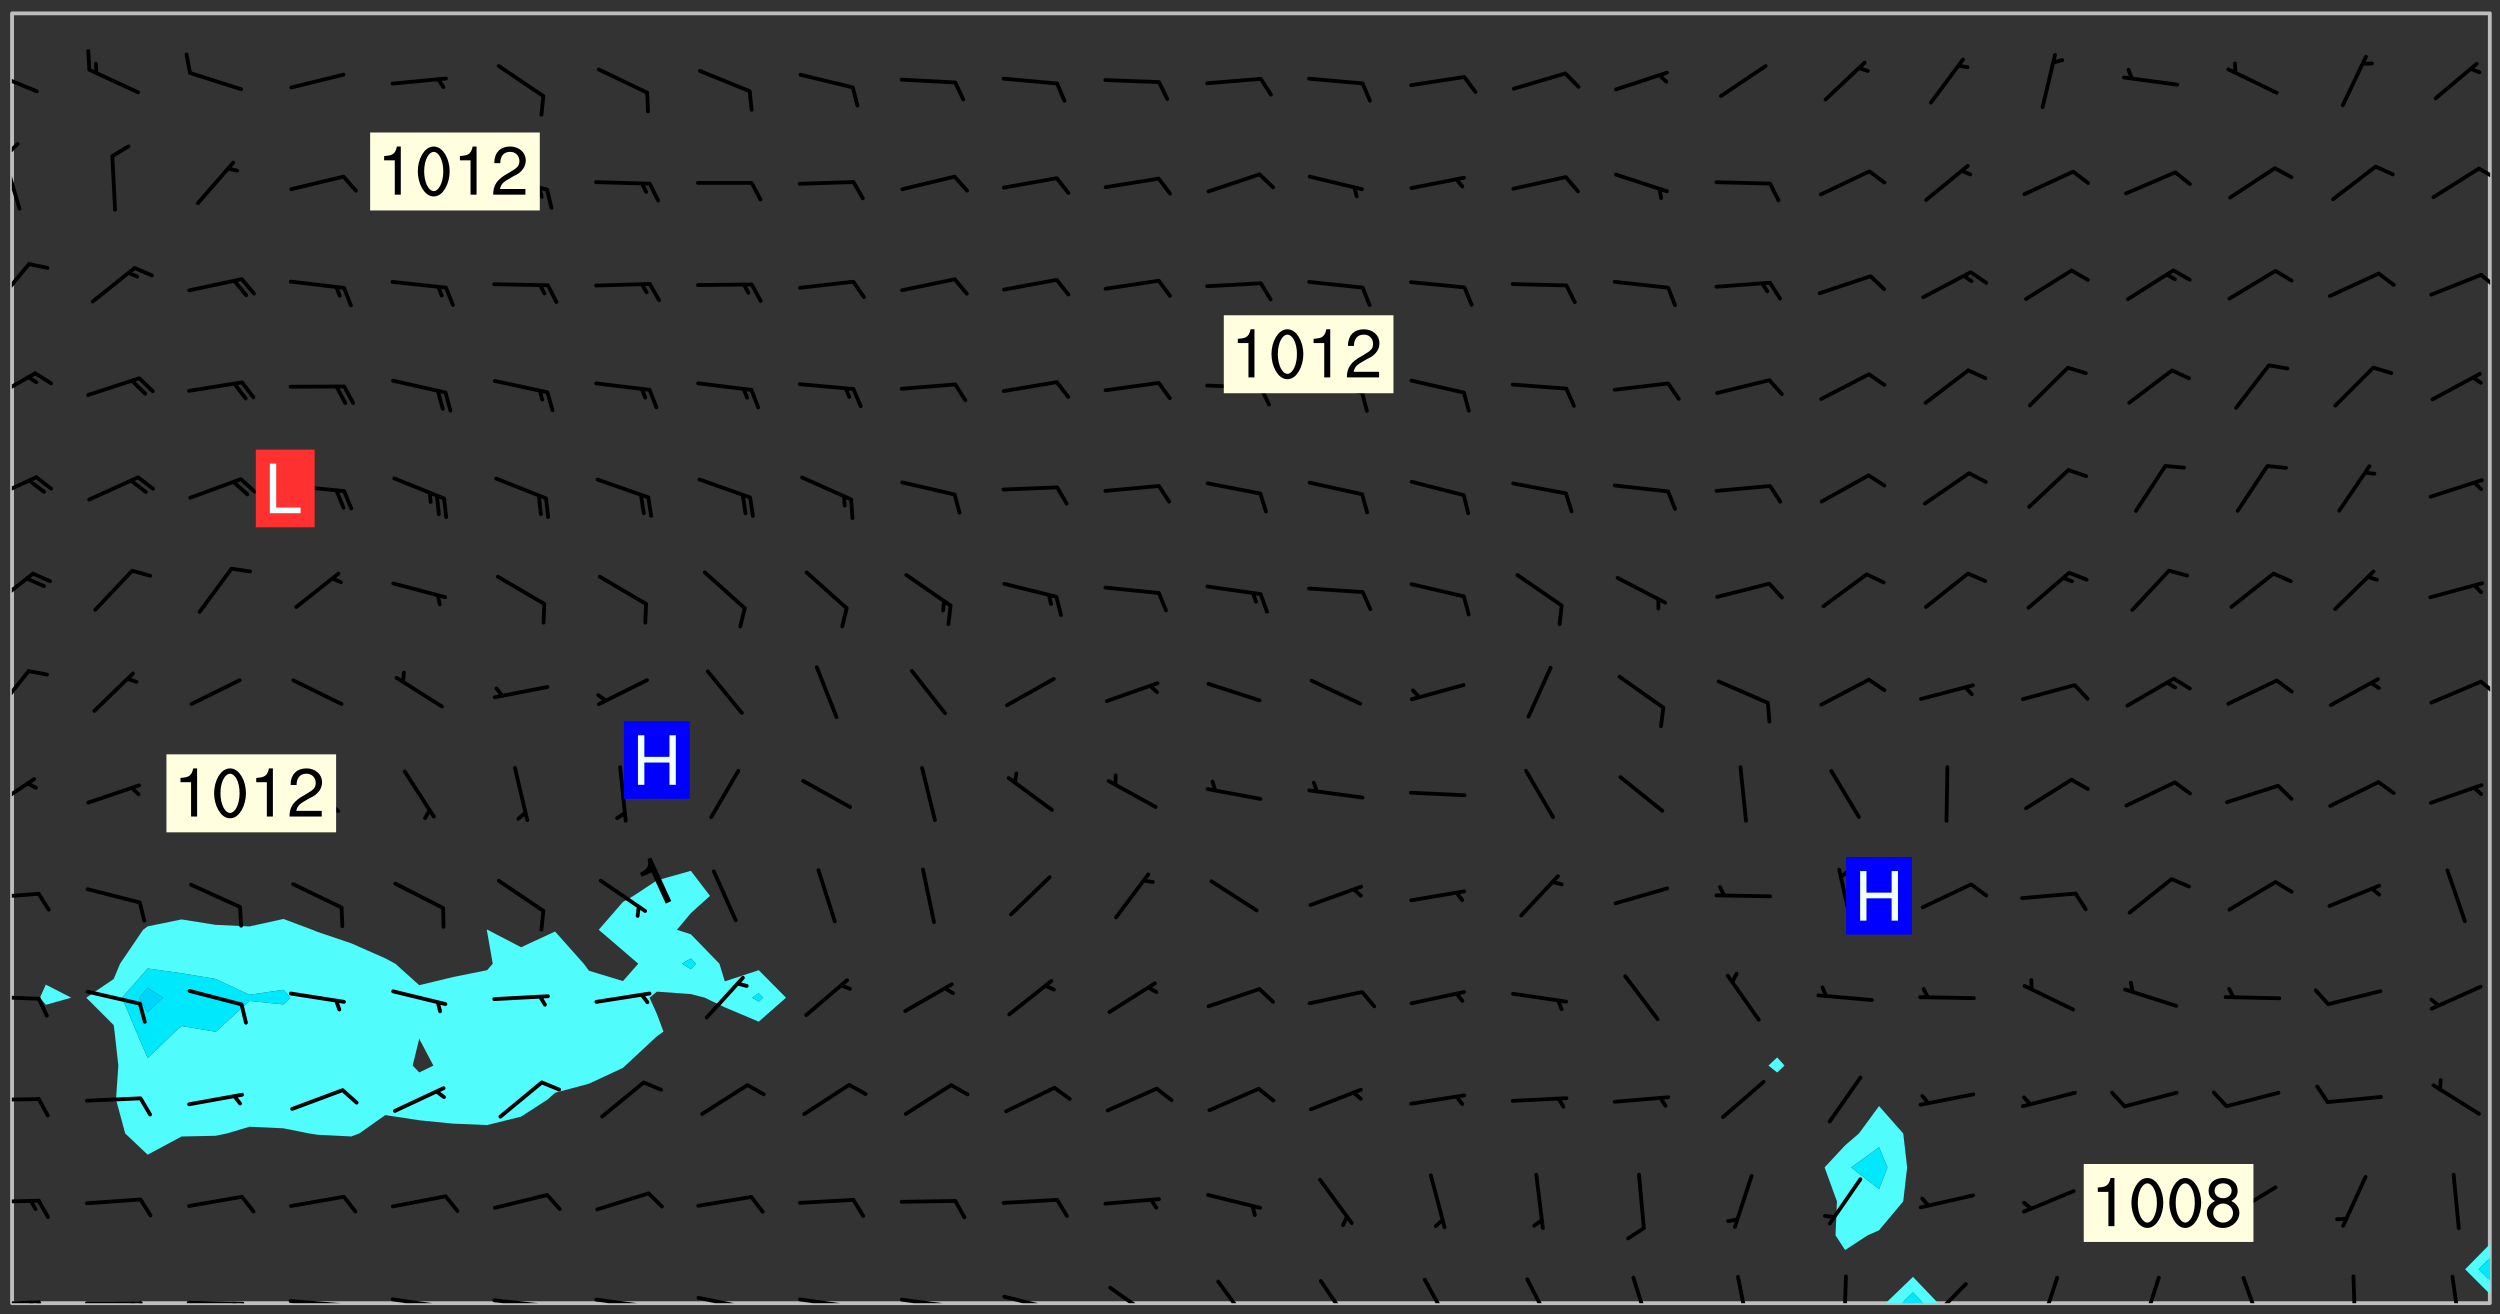 <svg xmlns="http://www.w3.org/2000/svg" role="img" xmlns:xlink="http://www.w3.org/1999/xlink" viewBox="142.45 309.95 326.84 171.84"><rect x="142.45" y="309.95" width="326.84" height="171.84" fill="#333333" stroke="none"/><defs><clipPath id="clip2"><path d="M 144 311.672 L 145 311.672 L 145 480.328 L 144 480.328 Z M 144 311.672"/></clipPath><clipPath id="clip3"><path d="M 144 311.672 L 468 311.672 L 468 480.328 L 144 480.328 Z M 144 311.672"/></clipPath><clipPath id="clip4"><path d="M 388 476 L 396 476 L 396 480.328 L 388 480.328 Z M 388 476"/></clipPath><clipPath id="clip5"><path d="M 391 478 L 394 478 L 394 480.328 L 391 480.328 Z M 391 478"/></clipPath><clipPath id="clip6"><path d="M 467 311.672 L 468 311.672 L 468 473 L 467 473 Z M 467 311.672"/></clipPath><clipPath id="clip7"><path d="M 144 479 L 148 479 L 148 480.328 L 144 480.328 Z M 144 479"/></clipPath><clipPath id="clip8"><path d="M 147 479 L 149 479 L 149 480.328 L 147 480.328 Z M 147 479"/></clipPath><clipPath id="clip9"><path d="M 146 480 L 148 480 L 148 480.328 L 146 480.328 Z M 146 480"/></clipPath><clipPath id="clip10"><path d="M 153 480 L 162 480 L 162 480.328 L 153 480.328 Z M 153 480"/></clipPath><clipPath id="clip11"><path d="M 160 480 L 163 480 L 163 480.328 L 160 480.328 Z M 160 480"/></clipPath><clipPath id="clip12"><path d="M 159 480 L 161 480 L 161 480.328 L 159 480.328 Z M 159 480"/></clipPath><clipPath id="clip13"><path d="M 166 480 L 175 480 L 175 480.328 L 166 480.328 Z M 166 480"/></clipPath><clipPath id="clip14"><path d="M 173 480 L 176 480 L 176 480.328 L 173 480.328 Z M 173 480"/></clipPath><clipPath id="clip15"><path d="M 172 480 L 174 480 L 174 480.328 L 172 480.328 Z M 172 480"/></clipPath><clipPath id="clip16"><path d="M 180 479 L 188 479 L 188 480.328 L 180 480.328 Z M 180 479"/></clipPath><clipPath id="clip17"><path d="M 187 480 L 189 480 L 189 480.328 L 187 480.328 Z M 187 480"/></clipPath><clipPath id="clip18"><path d="M 193 479 L 201 479 L 201 480.328 L 193 480.328 Z M 193 479"/></clipPath><clipPath id="clip19"><path d="M 200 480 L 202 480 L 202 480.328 L 200 480.328 Z M 200 480"/></clipPath><clipPath id="clip20"><path d="M 206 479 L 215 479 L 215 480.328 L 206 480.328 Z M 206 479"/></clipPath><clipPath id="clip21"><path d="M 213 480 L 216 480 L 216 480.328 L 213 480.328 Z M 213 480"/></clipPath><clipPath id="clip22"><path d="M 220 479 L 228 479 L 228 480.328 L 220 480.328 Z M 220 479"/></clipPath><clipPath id="clip23"><path d="M 227 480 L 229 480 L 229 480.328 L 227 480.328 Z M 227 480"/></clipPath><clipPath id="clip24"><path d="M 233 479 L 241 479 L 241 480.328 L 233 480.328 Z M 233 479"/></clipPath><clipPath id="clip25"><path d="M 240 480 L 242 480 L 242 480.328 L 240 480.328 Z M 240 480"/></clipPath><clipPath id="clip26"><path d="M 246 479 L 255 479 L 255 480.328 L 246 480.328 Z M 246 479"/></clipPath><clipPath id="clip27"><path d="M 253 480 L 256 480 L 256 480.328 L 253 480.328 Z M 253 480"/></clipPath><clipPath id="clip28"><path d="M 260 479 L 268 479 L 268 480.328 L 260 480.328 Z M 260 479"/></clipPath><clipPath id="clip29"><path d="M 267 480 L 269 480 L 269 480.328 L 267 480.328 Z M 267 480"/></clipPath><clipPath id="clip30"><path d="M 273 479 L 281 479 L 281 480.328 L 273 480.328 Z M 273 479"/></clipPath><clipPath id="clip31"><path d="M 280 480 L 282 480 L 282 480.328 L 280 480.328 Z M 280 480"/></clipPath><clipPath id="clip32"><path d="M 287 478 L 294 478 L 294 480.328 L 287 480.328 Z M 287 478"/></clipPath><clipPath id="clip33"><path d="M 301 477 L 307 477 L 307 480.328 L 301 480.328 Z M 301 477"/></clipPath><clipPath id="clip34"><path d="M 314 477 L 320 477 L 320 480.328 L 314 480.328 Z M 314 477"/></clipPath><clipPath id="clip35"><path d="M 328 477 L 333 477 L 333 480.328 L 328 480.328 Z M 328 477"/></clipPath><clipPath id="clip36"><path d="M 341 476 L 346 476 L 346 480.328 L 341 480.328 Z M 341 476"/></clipPath><clipPath id="clip37"><path d="M 355 476 L 359 476 L 359 480.328 L 355 480.328 Z M 355 476"/></clipPath><clipPath id="clip38"><path d="M 369 476 L 372 476 L 372 480.328 L 369 480.328 Z M 369 476"/></clipPath><clipPath id="clip39"><path d="M 383 476 L 385 476 L 385 480.328 L 383 480.328 Z M 383 476"/></clipPath><clipPath id="clip40"><path d="M 394 477 L 400 477 L 400 480.328 L 394 480.328 Z M 394 477"/></clipPath><clipPath id="clip41"><path d="M 408 476 L 412 476 L 412 480.328 L 408 480.328 Z M 408 476"/></clipPath><clipPath id="clip42"><path d="M 422 476 L 425 476 L 425 480.328 L 422 480.328 Z M 422 476"/></clipPath><clipPath id="clip43"><path d="M 435 476 L 439 476 L 439 480.328 L 435 480.328 Z M 435 476"/></clipPath><clipPath id="clip44"><path d="M 449 476 L 451 476 L 451 480.328 L 449 480.328 Z M 449 476"/></clipPath><clipPath id="clip45"><path d="M 462 476 L 465 476 L 465 480.328 L 462 480.328 Z M 462 476"/></clipPath><clipPath id="clip46"><path d="M 144 466 L 148 466 L 148 468 L 144 468 Z M 144 466"/></clipPath><clipPath id="clip47"><path d="M 144 453 L 148 453 L 148 455 L 144 455 Z M 144 453"/></clipPath><clipPath id="clip48"><path d="M 144 439 L 148 439 L 148 441 L 144 441 Z M 144 439"/></clipPath><clipPath id="clip49"><path d="M 144 426 L 148 426 L 148 428 L 144 428 Z M 144 426"/></clipPath><clipPath id="clip50"><path d="M 144 411 L 148 411 L 148 416 L 144 416 Z M 144 411"/></clipPath><clipPath id="clip51"><path d="M 144 397 L 147 397 L 147 404 L 144 404 Z M 144 397"/></clipPath><clipPath id="clip52"><path d="M 466 398 L 468 398 L 468 401 L 466 401 Z M 466 398"/></clipPath><clipPath id="clip53"><path d="M 144 384 L 148 384 L 148 390 L 144 390 Z M 144 384"/></clipPath><clipPath id="clip54"><path d="M 144 372 L 148 372 L 148 376 L 144 376 Z M 144 372"/></clipPath><clipPath id="clip55"><path d="M 144 358 L 148 358 L 148 363 L 144 363 Z M 144 358"/></clipPath><clipPath id="clip56"><path d="M 144 344 L 147 344 L 147 351 L 144 351 Z M 144 344"/></clipPath><clipPath id="clip57"><path d="M 466 345 L 468 345 L 468 348 L 466 348 Z M 466 345"/></clipPath><clipPath id="clip58"><path d="M 144 330 L 146 330 L 146 338 L 144 338 Z M 144 330"/></clipPath><clipPath id="clip59"><path d="M 144 328 L 146 328 L 146 331 L 144 331 Z M 144 328"/></clipPath><clipPath id="clip60"><path d="M 466 331 L 468 331 L 468 334 L 466 334 Z M 466 331"/></clipPath><clipPath id="clip61"><path d="M 144 318 L 148 318 L 148 323 L 144 323 Z M 144 318"/></clipPath><g id="surface1878" clip-path="url(#clip1)"><path fill="#fff" fill-opacity="0" fill-rule="evenodd" d="M 0 0 L 1000 0 L 1000 1000 L 0 1000 Z M 0 0"/><path fill="#d3d3d3" fill-opacity="0" fill-rule="evenodd" d="M162.152 355.867L161.918 356.16 161.977 356.395 162.094 356.566 162.27 356.801 162.562 357.148 162.676 357.207 162.793 357.035 162.852 356.801 163.027 356.625 163.492 356.449 164.191 356.449 164.426 356.742 164.715 357.559 164.773 357.734 164.949 357.965 165.301 358.199 166 358.898 166.172 359.074 166.406 359.422 166.641 359.832 166.93 360.414 167.34 360.879 167.57 361.113 167.805 361.289 167.922 361.52 168.098 361.812 168.27 362.977 168.27 363.211 168.328 363.5 168.387 363.617 168.504 363.734 168.852 364.145 168.969 364.316 169.145 364.492 169.32 364.727 169.438 364.898 169.609 365.25 169.668 365.484 169.902 365.891 170.137 365.832 169.961 366.008 169.902 366.938 169.32 366.938 169.086 366.824 168.738 366.938 168.621 367.055 168.562 367.348 168.504 367.523 168.387 367.695 167.922 367.988 167.863 368.223 167.805 368.336 167.805 368.98 167.863 369.152 167.863 369.562 167.922 369.621 167.922 370.027 167.98 370.434 168.098 370.609 168.156 370.668 168.387 371.309 168.328 371.602 168.328 372.301 168.27 372.883 168.27 373.117 168.211 373.348 168.156 373.699 168.156 375.621 168.211 375.738 168.637 375.738 168.27 375.855 168.246 376.207 169.137 377.375 170.879 377.914 172.219 378.273 172.219 378.812 172.309 379.621 172.844 380.336 174.363 380.605 175.254 380.52 175.344 381.684 175.879 381.863 177.039 381.684 179.094 380.699 180.254 380.336 182.133 380.16 183.828 379.98 183.648 380.699 182.133 380.785 180.883 380.875 180.078 381.145 179.004 381.953 179.273 382.672 179.809 383.57 179.629 384.195 179.363 385.004 179.629 386.082 180.254 386.98 181.059 387.16 182.309 386.98 182.043 387.703 182.141 388.207 182.195 388.5 182.195 388.672 182.254 388.965 182.254 389.371 182.43 389.488 182.781 389.605 183.188 389.605 183.48 389.43 183.594 389.312 183.652 389.195 183.77 388.965 183.828 388.789 184.18 388.324 184.41 388.148 184.586 388.09 184.762 388.148 184.82 388.324 184.938 389.312 184.992 389.781 185.051 389.953 185.168 390.188 185.344 390.246 186.16 390.305 186.449 390.305 186.566 390.539 186.625 390.945 186.684 391.297 186.684 392.402 186.801 392.695 186.918 393.043 187.207 393.742 187.383 394.094 187.965 394.848 188.316 395.023 188.488 395.082 188.957 395.316 189.598 395.781 189.945 396.016 190.238 396.191 190.531 396.246 190.762 396.309 191.578 396.656 191.871 396.832 191.984 397.004 192.336 397.355 192.453 397.531 192.977 398.172 192.977 398.461 193.035 398.812 193.035 399.16 193.094 399.512 193.152 399.801 193.27 399.859 193.441 399.918 193.617 399.918 194.199 400.152 194.375 400.27 194.551 400.559 194.727 400.793 194.84 401.027 195.133 401.258 195.25 401.375 195.25 401.785 195.309 401.84 195.598 402.074 195.832 402.191 195.891 402.309 196.008 402.48 196.066 402.598 196.297 402.832 196.355 403.008 196.59 403.066 196.707 403.125 196.59 403.238 196.531 403.355 196.531 403.473 196.414 403.766 196.297 404.055 196.297 404.637 196.473 404.754 196.59 404.812 196.648 404.93 196.766 405.047 196.879 405.105 197.055 405.453 197.113 405.805 197.172 406.211 197.172 406.387 197.113 406.562 196.996 407.262 196.996 407.434 197.113 407.609 197.406 407.902 197.812 407.902 197.988 408.02 198.105 408.191 198.223 408.484 198.223 408.719 197.695 408.719 197.465 408.484 197.23 408.484 197.055 408.543 196.996 409.242 197.055 409.59 197.172 409.766 197.348 410.176 197.465 410.406 197.754 410.875 197.93 410.93 198.453 410.93 198.688 410.988 199.445 411.629 199.504 411.922 199.504 412.156 199.562 412.215 199.793 412.562 199.793 412.914 199.676 413.086 199.676 413.379 199.969 413.668 200.262 413.844 200.434 413.902 200.727 414.078 201.02 414.195 201.602 414.602 201.891 414.836 202.184 415.012 202.402 415.172 202.418 415.184 202.648 415.359 203.289 415.883 203.465 416.117 203.582 416.293 203.758 416.469 203.871 416.641 203.871 417.281 203.988 417.457 204.457 417.574 205.039 417.691 205.273 417.75 205.504 417.863 205.797 417.98 205.91 418.039 206.496 418.391 206.785 418.562 206.961 418.625 207.137 418.68 207.312 418.738 208.012 419.09 208.301 419.266 208.535 419.32 208.824 419.496 209.059 419.613 209.699 420.02 209.992 420.137 210.164 420.195 210.398 420.254 210.809 420.312 211.039 420.371 211.273 420.488 211.332 420.66 210.922 420.836 211.391 420.895 211.449 421.188 211.562 421.422 211.738 421.477 211.973 421.535 212.148 421.594 212.555 421.711 213.195 421.945 213.312 422.117 213.371 422.352 213.371 422.527 213.312 422.645 213.254 423.051 213.488 423.285 213.605 423.344 213.953 423.461 214.594 423.691 214.77 423.809 215.059 423.926 215.234 424.102 215.469 424.566 216.051 425.672 216.227 425.848 216.574 426.023 216.75 426.141 217.102 426.258 218.148 426.781 218.383 426.84 218.848 426.953 219.141 427.012 219.605 427.188 220.363 427.77 220.598 428.004 220.945 428.469 221.121 428.645 221.41 428.879 222.227 429.578 222.52 429.754 222.809 430.043 223.102 430.219 223.395 430.508 224.09 431.148 224.266 431.324 224.559 431.559 224.848 431.793 225.316 432.082 225.957 432.664 226.305 432.898 226.539 433.191 226.887 433.539 227.238 434.004 228.172 434.996 228.52 435.402 228.637 435.578 228.871 435.637 228.984 435.754 229.629 435.93 229.859 436.043 230.094 436.102 230.387 436.277 230.617 436.395 231.551 437.094 231.957 437.5 232.191 437.676 232.598 437.852 232.832 437.969 233.648 438.316 233.996 438.551 234.23 438.668 234.523 438.957 234.754 439.074 235.512 439.426 235.863 439.598 236.094 439.656 236.387 439.773 236.621 439.832 237.492 440.008 238.309 440.008 238.777 440.238 238.949 440.297 239.824 440.996 240.289 441.113 240.582 441.172 240.758 441.23 240.988 441.289 241.457 441.348 241.805 441.406 242.156 441.465 242.562 441.523 242.855 441.523 243.027 441.582 243.027 441.812 243.203 441.988 243.496 441.988 243.844 442.047 244.195 442.105 244.895 442.223 245.535 442.223 246 441.988 246.293 441.812 246.465 441.695 246.875 441.523 247.164 441.348 248.098 440.883 248.566 440.59 249.09 440.297 249.555 440.125 250.02 439.949 251.07 439.484 251.359 439.367 251.77 439.25 252.059 439.133 252.586 438.957 254.102 438.258 254.684 437.91 254.973 437.852 255.266 437.793 255.613 437.676 256.488 437.445 256.84 437.328 256.953 437.328 257.188 437.27 258.062 437.035 258.297 436.977 259.109 436.977 259.461 436.918 260.277 436.801 260.449 436.742 260.801 436.688 261.094 436.629 261.324 436.57 262.141 436.395 262.316 436.336 262.664 436.336 262.898 436.277 263.363 436.16 264.121 435.988 264.355 435.93 264.703 435.93 265.113 435.812 265.402 435.754 266.688 435.695 266.977 435.695 267.387 435.637 267.617 435.578 267.793 435.578 268.668 435.461 269.074 435.461 269.484 435.344 269.832 435.344 270.184 435.23 271.055 435.172 272.805 435.172 273.852 435.461 274.262 435.578 274.551 435.695 274.902 435.812 275.191 435.93 276.242 436.102 276.531 436.16 276.824 436.16 277.117 436.219 277.289 436.277 277.699 436.336 277.871 436.395 277.988 436.453 278.105 436.453 278.223 436.512 278.574 436.57 278.688 436.57 279.098 436.637 281.02 437.031 282.945 437.426 284.465 437.875 286.16 438.594 288.305 439.398 289.91 438.68 291.34 437.875 292.5 436.797 293.75 436.348 296.785 435.629 298.66 435.27 300.805 433.922 303.039 432.668 305.539 431.41 307.234 430.961 309.02 430.781 310.18 430.512 310.805 431.051 312.145 430.781 312.859 429.793 313.844 428.449 314.289 428.27 315.094 427.91 316.969 427.371 318.754 426.922 320.004 426.652 321.164 426.562 322.863 426.473 324.824 426.203 326.074 426.113 326.613 426.113 327.238 426.023 328.129 426.023 330.273 425.844 332.684 425.664 335.273 425.574 336.969 425.754 338.578 425.844 340.008 426.203 341.168 426.922 343.043 427.91 344.203 429.438 344.469 430.152 345.098 430.242 345.453 431.141 345.988 431.68 346.523 433.207 347.598 433.566 348.133 433.566 347.328 434.102 347.418 435.809 348.133 438.504 349.023 439.309 349.918 440.297 350.633 441.555 352.418 442.094 353.938 441.914 354.293 443.258 355.902 442.453 356.883 441.914 357.152 442.184 357.469 441.969 357.688 441.824 358.488 442.273 358.938 441.914 359.293 441.914 359.828 441.645 360.367 440.926 360.902 440.656 361.527 439.668 362.688 440.117 363.527 440.488 364.922 441.105 366.617 440.926 368.223 440.926 370.008 441.016 370.188 439.309 370.723 437.965 371.527 438.234 372.02 439.082 372.422 439.488 372.332 440.027 372.332 440.387 373.047 440.836 373.758 440.566 375.188 440.566 375.547 441.555 375.992 442.812 376.707 444.156 377.957 444.785 379.652 445.414 380.367 445.234 380.547 444.695 381.527 444.605 381.977 444.965 382.062 446.223 381.797 446.852 381.262 447.031 381.262 447.57 381.977 448.555 382.242 449.094 383.227 450.082 384.027 451.16 383.762 451.52 383.672 452.418 383.047 454.75 382.691 456.816 382.602 458.609 382.422 459.328 382.332 459.867 382.332 461.305 381.352 463.188 380.992 464.895 380.457 465.793 379.652 466.961 379.387 467.5 381.441 468.754 381.527 469.113 381.172 469.652 381.082 469.473 381.082 470.281 381.172 471.719 380.727 472.434 379.652 472.527 379.387 473.242 379.922 474.141 380.727 474.859 381.887 475.668 383.227 475.938 383.672 476.297 383.316 476.746 381.527 476.656 380.277 476.207 379.562 475.488 378.938 475.398 378.762 478.988 378.574 480.297 467.934 480.297 467.934 311.703 412.664 311.703 412.664 360.785 413.426 360.91 416.715 361.453 418.738 364.289 418.738 367.043 421.09 367.375 423.438 367.707 427.488 367.707 426.109 371.867 424.086 372.574 422.062 373.277 421.52 373.621 418.926 375.238 418.738 375.355 416.715 373.277 415.984 370.535 413.312 368.457 411.938 364.957 411.871 364.875 409.914 362.203 412.664 360.785 412.664 311.703 294.422 311.703 294.422 403.117 294.539 403.148 294.672 403.16 294.746 403.234 294.852 403.281 294.941 403.34 295.027 403.398 295.117 403.457 295.414 403.754 295.473 403.844 295.504 403.961 295.531 404.078 295.547 404.215 295.516 404.332 295.457 404.422 295.398 404.508 295.355 404.613 295.309 404.715 295.281 404.836 295.281 404.98 295.457 405.25 295.605 405.398 295.68 405.484 295.754 405.559 295.797 405.664 295.859 405.754 295.918 405.84 295.961 405.945 296.02 406.035 296.066 406.137 296.109 406.242 296.168 406.328 296.285 406.508 296.359 406.582 296.422 406.668 296.48 406.758 296.523 406.863 296.582 406.953 296.641 407.039 296.703 407.129 296.762 407.219 296.805 407.32 296.922 407.5 296.996 407.574 297.055 407.66 297.129 407.734 297.219 407.793 297.324 407.84 297.473 407.84 297.605 407.824 297.738 407.84 297.84 407.793 297.914 407.719 297.961 407.617 297.945 407.484 297.945 407.336 297.898 407.23 297.871 407.113 297.824 407.012 297.797 406.891 297.754 406.789 297.691 406.699 297.648 406.598 297.605 406.492 297.574 406.375 297.559 406.242 297.547 406.105 297.633 406.047 297.691 405.961 297.812 405.93 297.855 406.035 297.871 406.168 297.871 406.285 297.93 406.387 297.988 406.477 298.078 406.535 298.227 406.684 298.285 406.773 298.328 406.879 298.316 406.98 298.402 407.039 298.508 407.086 298.594 407.145 298.684 407.203 298.758 407.277 298.641 407.305 298.535 407.352 298.449 407.41 298.375 407.484 298.316 407.574 298.254 407.66 298.227 407.781 298.18 407.883 298.137 407.988 298.105 408.105 298.094 408.238 298.078 408.371 298.078 408.52 298.105 408.637 298.152 408.742 298.195 408.844 298.254 408.934 298.328 409.008 298.418 409.066 298.492 409.141 298.582 409.199 298.641 409.289 298.684 409.395 298.73 409.496 298.848 409.527 298.98 409.543 299.129 409.543 299.246 409.512 299.352 409.555 299.395 409.66 299.441 409.762 299.469 409.883 299.5 410 299.527 410.117 299.559 410.238 299.586 410.355 299.691 410.398 299.793 410.445 299.926 410.43 300.074 410.578 300.137 410.664 300.211 410.738 300.281 410.812 300.371 410.875 300.477 410.918 300.578 410.961 300.695 410.992 300.832 411.008 300.949 410.977 301.023 410.902 301.051 410.785 301.039 410.652 301.008 410.531 300.98 410.414 301.023 410.309 301.141 410.309 301.23 410.371 301.348 410.398 301.496 410.398 301.629 410.414 301.777 410.414 301.91 410.43 302.043 410.414 302.191 410.414 302.324 410.398 302.457 410.387 302.594 410.398 302.711 410.371 302.844 410.355 303.035 410.297 302.977 410.473 302.961 410.605 302.934 410.727 302.918 410.859 302.859 410.945 302.727 410.961 302.621 411.008 302.516 411.051 302.398 411.082 302.281 411.109 302.016 411.141 301.867 411.141 301.734 411.156 301.66 411.23 301.719 411.316 301.867 411.465 301.984 411.645 302.059 411.715 302.148 411.777 302.238 411.836 302.324 411.895 302.414 411.953 302.516 411.996 302.621 412.059 302.727 412.102 302.812 412.16 302.918 412.207 303.02 412.25 303.199 412.367 303.258 412.457 303.215 412.559 303.168 412.664 303.184 412.797 303.406 413.02 303.465 413.109 303.508 413.211 303.539 413.332 303.582 413.434 303.598 413.566 303.629 413.684 303.641 413.82 303.672 413.938 303.82 414.086 303.922 414.129 304.027 414.172 304.145 414.203 304.277 414.219 304.414 414.234 304.531 414.234 304.648 414.203 304.738 414.145 304.781 414.039 304.828 413.938 304.871 413.832 304.902 413.715 304.914 413.582 304.914 413.434 304.902 413.301 304.887 413.168 304.855 413.051 304.812 412.945 304.766 412.84 304.723 412.738 304.68 412.633 304.664 412.5 304.68 412.367 304.707 412.25 304.738 412.133 304.766 412.012 304.812 411.91 304.902 411.852 304.988 411.789 305.062 411.715 305.152 411.656 305.375 411.434 305.434 411.348 305.508 411.273 305.625 411.094 305.684 411.008 305.684 410.859 305.609 410.785 305.508 410.738 305.402 410.695 305.301 410.652 305.242 410.562 305.195 410.457 305.168 410.34 305.258 410.281 305.375 410.25 305.477 410.207 305.656 410.09 305.805 409.941 305.816 409.809 305.805 409.703 305.715 409.645 305.582 409.66 305.434 409.66 305.301 409.676 305.168 409.66 305.047 409.629 304.961 409.57 304.887 409.496 304.828 409.406 304.766 409.32 304.648 409.141 304.59 409.055 304.621 408.934 304.707 408.875 304.828 408.844 304.887 408.758 304.887 408.637 304.855 408.52 304.797 408.43 304.738 408.344 304.691 408.238 304.664 408.121 304.648 407.988 304.707 407.898 304.781 407.824 304.871 407.766 304.988 407.586 305.062 407.512 305.121 407.426 305.27 407.277 305.391 407.246 305.523 407.23 305.656 407.246 305.73 407.32 305.773 407.426 305.789 407.559 305.758 407.676 305.641 407.707 305.508 407.719 305.359 407.867 305.316 407.973 305.27 408.074 305.242 408.195 305.211 408.312 305.211 408.461 305.242 408.578 305.285 408.684 305.344 408.773 305.418 408.844 305.492 408.918 305.609 408.949 305.73 408.977 305.848 408.949 305.98 408.934 306.098 408.934 306.188 408.992 306.262 409.066 306.309 409.172 306.367 409.258 306.469 409.305 306.602 409.32 306.707 409.363 306.793 409.422 306.781 409.527 306.707 409.602 306.527 409.719 306.469 409.809 306.379 409.867 306.309 409.941 306.234 410.016 306.172 410.105 306.145 410.223 306.129 410.355 306.145 410.488 306.129 410.621 306.129 410.77 306.145 410.902 306.172 411.02 306.203 411.141 306.277 411.215 306.367 411.273 306.453 411.332 306.543 411.391 306.66 411.422 306.66 411.508 306.559 411.555 306.469 411.613 306.203 411.645 306.086 411.672 305.938 411.672 305.832 411.715 305.73 411.762 305.672 411.852 305.609 412.086 305.598 412.219 305.566 412.34 305.551 412.473 305.551 412.766 305.539 412.898 305.551 413.035 305.566 413.168 305.699 413.184 305.832 413.195 305.953 413.227 306.039 413.285 306.113 413.359 306.16 413.465 306.203 413.566 306.219 413.699 306.219 414.145 306.203 414.277 306.203 414.723 306.234 414.988 306.262 415.105 306.277 415.238 306.309 415.355 306.395 415.566 306.426 415.832 306.426 415.98 306.395 416.098 306.367 416.215 306.336 416.336 306.309 416.453 306.277 416.57 306.246 416.691 306.234 416.824 306.219 416.957 306.309 417.016 306.426 416.984 306.527 417 306.574 417.105 306.543 417.371 306.543 417.812 306.5 417.918 306.453 418.023 306.41 418.125 306.367 418.23 306.309 418.316 306.277 418.438 306.234 418.555 306.203 418.672 306.188 418.805 306.203 418.938 306.262 419.027 306.367 419.074 306.453 419.133 306.512 419.219 306.5 419.355 306.469 419.473 306.426 419.574 306.426 420.02 306.41 420.152 306.41 420.301 306.379 420.418 306.336 420.523 306.309 420.641 306.262 420.746 306.219 420.848 306.188 420.969 306.16 421.086 306.129 421.219 306.098 421.336 306.07 421.453 306.027 421.559 305.996 421.676 305.965 421.797 305.953 421.93 305.938 422.062 305.938 422.359 305.965 422.477 305.965 422.625 306.012 423.023 306.039 423.141 306.098 423.23 306.219 423.262 306.367 423.262 306.5 423.246 306.559 423.336 306.559 423.453 306.5 423.543 306.41 423.602 306.309 423.645 306.203 423.691 306.113 423.75 306.027 423.809 305.891 423.824 305.773 423.793 305.641 423.777 305.539 423.824 305.477 423.91 305.465 424.047 305.449 424.18 305.418 424.297 305.391 424.414 305.375 424.547 305.344 424.668 305.344 424.965 305.359 425.098 305.391 425.215 305.391 425.363 305.402 425.496 305.402 425.645 305.375 425.762 305.328 425.863 305.301 425.984 305.27 426.102 305.211 426.191 305.137 426.266 305.035 426.309 304.93 426.355 304.812 426.383 304.691 426.414 304.59 426.367 304.648 426.281 304.754 426.234 304.781 426.117 304.812 426 304.84 425.879 304.871 425.762 304.871 425.613 304.887 425.48 304.855 425.363 304.812 425.258 304.707 425.273 304.633 425.348 304.531 425.391 304.441 425.453 304.367 425.527 304.324 425.629 304.309 425.762 304.277 425.879 304.25 426 304.219 426.117 304.191 426.234 304.16 426.355 304.133 426.473 304.102 426.59 304.059 426.695 303.969 426.754 303.879 426.754 303.762 426.723 303.73 426.637 303.746 426.5 303.715 426.383 303.715 426.234 303.703 426.102 303.703 425.953 303.641 425.719 303.613 425.598 303.57 425.496 303.523 425.391 303.465 425.305 303.406 425.215 303.363 425.109 303.301 425.023 303.152 424.875 303.082 424.801 302.977 424.754 302.871 424.711 302.77 424.668 302.473 424.371 302.383 424.297 302.297 424.238 302.191 424.195 302.102 424.133 302.016 424.074 301.91 424.031 301.82 423.973 301.734 423.91 301.66 423.84 301.555 423.793 301.469 423.734 301.363 423.691 301.273 423.629 301.172 423.586 301.066 423.543 300.98 423.484 300.875 423.438 300.77 423.395 300.668 423.348 300.578 423.289 300.477 423.246 300.371 423.203 300.281 423.141 300.164 423.113 300.031 423.098 299.898 423.113 299.75 423.113 299.617 423.129 299.5 423.098 299.41 423.039 299.336 422.965 299.246 422.906 299.145 422.859 298.996 422.859 298.875 422.832 298.773 422.789 298.699 422.715 298.582 422.535 298.492 422.477 298.391 422.434 298.301 422.371 298.195 422.328 298.105 422.27 298.02 422.211 297.914 422.164 297.855 422.078 297.797 421.988 297.754 421.883 297.707 421.781 297.633 421.707 297.547 421.648 297.473 421.574 297.383 421.516 297.16 421.293 297.117 421.188 297.086 420.922 297.191 420.879 297.336 420.879 297.441 420.922 297.516 420.996 297.605 421.055 297.691 421.113 297.797 421.16 297.887 421.219 298.035 421.367 298.105 421.441 298.254 421.59 298.316 421.676 298.391 421.75 298.477 421.809 298.551 421.883 298.641 421.945 298.73 422.004 298.816 422.062 299.086 422.238 299.188 422.285 299.293 422.328 299.395 422.371 299.441 422.297 299.5 422.211 299.574 422.137 299.645 422.062 299.75 422.105 299.824 422.18 299.883 422.27 299.926 422.371 299.973 422.477 300.016 422.582 300.137 422.609 300.254 422.582 300.328 422.492 300.371 422.387 300.43 422.297 300.504 422.223 300.609 422.18 300.727 422.152 300.859 422.164 300.949 422.223 301.098 422.371 301.156 422.461 301.199 422.566 301.246 422.668 301.289 422.773 301.332 422.875 301.438 422.922 301.543 422.965 301.676 422.98 301.762 422.922 301.82 422.832 301.895 422.758 302 422.715 302.117 422.742 302.223 422.789 302.324 422.832 302.43 422.875 302.531 422.922 302.711 423.039 302.711 423.156 302.695 423.289 302.711 423.422 302.727 423.559 302.785 423.645 302.887 423.691 303.008 423.719 303.125 423.75 303.273 423.75 303.391 423.719 303.449 423.629 303.629 423.512 303.688 423.422 303.762 423.348 303.82 423.262 303.938 423.082 304.117 422.965 304.234 422.996 304.324 423.055 304.367 423.129 304.352 423.262 304.352 423.379 304.441 423.438 304.59 423.438 304.723 423.422 304.855 423.41 305.121 423.379 305.227 423.336 305.344 423.305 305.465 423.277 305.539 423.203 305.609 423.129 305.672 423.039 305.656 422.934 305.609 422.832 305.508 422.789 305.402 422.773 305.285 422.801 305.02 422.832 304.871 422.832 304.797 422.758 304.707 422.699 304.59 422.668 304.473 422.641 304.34 422.625 304.191 422.625 304.059 422.641 303.762 422.641 303.656 422.594 303.508 422.445 303.465 422.344 303.406 422.254 303.629 422.031 303.715 421.973 303.82 421.93 303.938 421.898 304.07 421.883 304.203 421.898 304.34 421.914 304.441 421.957 304.574 421.945 304.664 421.883 304.766 421.84 304.828 421.75 304.781 421.648 304.691 421.59 304.574 421.559 304.473 421.516 304.414 421.426 304.352 421.336 304.352 421.219 304.367 421.086 304.473 421.039 304.547 420.969 304.547 420.848 304.457 420.789 304.426 420.672 304.516 420.613 304.59 420.539 304.633 420.434 304.691 420.344 304.738 420.242 304.754 420.109 304.754 419.961 304.707 419.855 304.664 419.754 304.574 419.695 304.441 419.68 304.34 419.637 304.203 419.621 304.086 419.59 303.641 419.59 303.508 419.574 303.375 419.562 303.242 419.547 303.125 419.516 302.977 419.516 302.844 419.5 302.711 419.488 302.445 419.457 302.324 419.414 302.238 419.355 302.164 419.281 302.164 419.133 302.176 419 302.281 418.953 302.383 418.91 302.516 418.895 302.668 418.895 302.801 418.879 303.094 418.879 303.215 418.91 303.316 418.953 303.406 419.012 303.641 419.074 303.762 419.027 303.852 418.969 303.953 418.926 304.086 418.91 304.191 418.953 304.293 419 304.426 419.012 304.547 418.984 304.691 418.984 304.812 418.953 304.93 418.926 305.035 418.879 305.109 418.805 305.195 418.746 305.344 418.598 305.402 418.512 305.449 418.406 305.477 418.289 305.492 418.184 305.391 418.141 305.301 418.082 305.184 418.051 305.078 418.008 304.988 417.945 304.914 417.859 304.84 417.785 304.738 417.742 304.633 417.695 304.531 417.652 304.473 417.562 304.426 417.461 304.34 417.25 304.277 417.164 304.219 417.074 304.145 417 304.059 416.941 303.789 416.941 303.672 416.973 303.582 417.031 303.48 417.074 303.348 417.09 303.242 417.074 303.215 416.957 303.152 416.867 303.035 416.836 302.934 416.793 302.785 416.645 302.754 416.527 302.738 416.422 302.812 416.348 302.992 416.23 303.109 416.203 303.227 416.172 303.363 416.188 303.465 416.23 303.57 416.273 303.672 416.32 303.777 416.363 303.895 416.395 304.027 416.41 304.145 416.438 304.277 416.453 304.383 416.438 304.473 416.379 304.398 416.305 304.293 416.262 304.219 416.188 304.145 416.098 303.996 415.949 303.91 415.891 303.82 415.832 303.746 415.758 303.656 415.699 303.555 415.652 303.434 415.625 303.332 415.578 303.227 415.535 303.109 415.504 303.008 415.461 302.887 415.43 302.738 415.43 302.621 415.461 302.516 415.504 302.43 415.566 302.25 415.684 302.164 415.742 302.074 415.801 301.969 415.848 301.883 415.906 301.777 415.949 301.676 415.992 301.57 416.039 301.496 416.113 301.438 416.203 301.379 416.289 301.332 416.395 301.273 416.48 301.199 416.555 301.066 416.543 300.949 416.512 300.832 416.512 300.758 416.586 300.668 416.645 300.594 416.719 300.504 416.777 300.418 416.836 300.312 416.883 300.211 416.926 300.074 416.941 299.973 416.898 299.824 416.75 299.719 416.703 299.633 416.703 299.527 416.75 299.426 416.793 299.305 416.824 299.188 416.793 299.113 416.719 299.113 416.602 299.145 416.48 299.219 416.41 299.277 416.32 299.352 416.246 299.469 416.215 299.574 416.172 299.867 416.172 300 416.156 300.137 416.141 300.238 416.098 300.328 416.039 300.43 415.992 300.52 415.934 300.652 415.922 300.742 415.98 300.875 415.992 300.965 415.934 301.051 415.875 301.156 415.832 301.246 415.773 301.332 415.711 301.422 415.652 301.57 415.504 301.629 415.418 301.688 415.328 301.793 415.285 301.926 415.27 302.043 415.297 302.164 415.328 302.223 415.27 302.281 415.18 302.312 414.914 302.34 414.797 302.445 414.809 302.578 414.824 302.68 414.781 302.77 414.723 302.828 414.633 302.902 414.559 302.961 414.469 303.008 414.367 303.02 414.234 303.008 414.102 302.961 413.996 302.812 413.848 302.754 413.758 302.695 413.672 302.652 413.566 302.652 413.121 302.668 412.988 302.668 412.84 302.68 412.707 302.621 412.648 302.531 412.707 302.43 412.664 302.25 412.547 302.164 412.488 302.102 412.398 302.043 412.309 301.969 412.234 301.883 412.176 301.762 412.207 301.66 412.219 301.555 412.266 301.469 412.324 301.363 412.367 301.215 412.516 301.125 412.574 301.039 412.633 300.949 412.695 300.844 412.738 300.711 412.754 300.711 412.633 300.816 412.59 300.934 412.559 301.008 412.488 301.051 412.383 301.051 412.234 301.023 412.117 300.875 411.969 300.742 411.953 300.594 411.953 300.477 411.984 300.371 412.027 300.27 412.07 300.18 412.133 300.062 412.16 299.988 412.086 300 411.953 299.957 411.852 299.914 411.746 299.824 411.688 299.707 411.715 299.586 411.746 299.469 411.777 299.367 411.82 299.246 411.852 299.145 411.895 299.039 411.938 298.949 411.996 298.848 412.012 298.848 411.895 298.863 411.762 298.805 411.672 298.73 411.715 298.582 411.863 298.523 411.953 298.449 412.027 298.402 412.133 298.359 412.234 298.285 412.309 298.227 412.398 298.152 412.473 298.094 412.559 298.02 412.633 297.93 412.695 297.855 412.766 297.781 412.84 297.68 412.855 297.547 412.871 297.441 412.828 297.441 412.707 297.59 412.559 297.633 412.457 297.691 412.367 297.738 412.266 297.781 412.16 297.84 412.07 297.871 411.953 297.914 411.852 297.945 411.73 297.973 411.613 298.02 411.508 298.062 411.406 298.105 411.301 298.18 411.23 298.27 411.168 298.359 411.109 298.461 411.066 298.758 411.066 299.023 411.035 299.129 410.992 299.055 410.918 298.938 410.887 298.832 410.844 298.742 410.785 298.641 410.738 298.551 410.68 298.449 410.637 298.344 410.594 298.254 410.531 298.168 410.473 298.062 410.43 297.961 410.387 297.84 410.355 297.723 410.324 297.621 410.281 297.5 410.25 297.398 410.207 297.309 410.148 297.266 410.043 297.25 409.91 297.352 409.867 297.484 409.852 297.621 409.867 297.754 409.852 297.855 409.809 297.914 409.719 297.93 409.613 297.84 409.555 297.766 409.48 297.664 409.438 297.574 409.379 297.426 409.23 297.383 409.125 297.367 408.992 297.367 408.699 297.309 408.609 297.219 408.551 297.145 408.477 297.102 408.371 297.07 408.254 297.012 408.164 296.938 408.09 296.82 408.062 296.746 407.988 296.656 407.93 296.566 407.867 296.48 407.809 296.406 407.734 296.348 407.648 296.301 407.543 296.215 407.484 296.066 407.336 295.871 407.277 295.738 407.293 295.637 407.336 295.562 407.41 295.516 407.512 295.473 407.617 295.414 407.707 295.355 407.793 295.059 408.09 294.969 408.148 294.883 408.148 294.82 408.062 294.777 407.957 294.809 407.84 294.867 407.75 294.895 407.633 294.883 407.5 294.793 407.438 294.688 407.484 294.57 407.512 294.453 407.543 294.184 407.719 294.082 407.766 293.965 407.793 293.859 407.84 293.77 407.898 293.668 407.941 293.609 407.855 293.562 407.75 293.578 407.617 293.625 407.512 293.695 407.438 293.77 407.367 293.828 407.277 293.828 407.129 293.785 407.023 293.547 407.023 293.445 407.07 293.414 407.188 293.387 407.305 293.355 407.426 293.281 407.469 293.148 407.484 293.074 407.438 293.031 407.336 292.988 407.23 292.941 407.129 292.898 407.023 292.777 407.055 292.676 407.098 292.543 407.113 292.426 407.145 292.32 407.188 292.23 407.246 292.129 407.293 292.008 407.32 291.875 407.336 291.773 407.293 291.715 407.203 291.668 407.098 291.625 406.996 291.582 406.891 291.582 406.773 291.641 406.684 291.727 406.625 291.906 406.508 292.008 406.461 292.113 406.418 292.219 406.359 292.32 406.316 292.41 406.254 292.512 406.211 292.617 406.152 292.719 406.105 292.809 406.047 292.914 406.004 293.016 405.961 293.105 405.898 293.207 405.855 293.344 405.84 293.461 405.871 293.562 405.914 293.684 405.945 293.785 405.988 293.891 406.035 293.992 406.078 294.098 406.121 294.199 406.168 294.305 406.211 294.406 406.254 294.512 406.301 294.598 406.359 294.703 406.402 294.82 406.434 294.926 406.477 295.027 406.523 295.117 406.582 295.223 406.625 295.324 406.668 295.43 406.715 295.547 406.742 295.648 406.789 295.77 406.816 295.918 406.816 296.004 406.758 296.02 406.656 296.078 406.566 296.051 406.449 295.977 406.375 295.859 406.195 295.785 406.121 295.695 406.047 295.516 405.93 295.43 405.871 295.324 405.828 295.223 405.781 294.953 405.605 294.895 405.516 294.82 405.441 294.762 405.352 294.719 405.25 294.688 405.133 294.672 404.996 294.672 404.434 294.66 404.301 294.645 404.168 294.613 404.051 294.598 403.918 294.586 403.785 294.555 403.664 294.332 403.441 294.273 403.355 294.258 403.25 294.289 403.133 294.422 403.117 294.422 311.703 172.992 311.703 172.992 313.156 172.934 313.391 172.582 314.441 172.41 314.965 172.293 315.312 172.117 315.723 172 315.895 171.766 316.188 171.535 316.246 171.184 316.246 171.066 316.305 170.836 316.711 170.836 317.004 170.953 317.18 171.184 317.41 171.301 317.645 171.941 318.402 172.234 318.867 172.41 319.102 172.641 319.453 172.875 319.801 173.516 320.617 173.691 321.082 173.863 321.492 173.98 322.188 174.156 322.656 174.273 324.055 174.332 324.52 174.332 325.395 174.449 326.441 174.449 331.223 174.391 331.688 174.039 332.969 173.863 333.492 173.75 333.902 173.398 334.832 172.934 336 172.699 336.582 172.582 336.758 172.41 337.105 172.234 337.512 171.883 338.328 171.824 338.621 171.711 338.914 171.594 339.203 171.535 339.379 171.418 340.254 171.359 340.66 171.301 340.777 171.242 340.953 171.184 341.125 170.953 341.652 170.836 341.824 170.836 342.059 170.719 342.293 170.66 342.465 170.484 343.051 170.484 343.34 170.426 343.516 170.426 343.809 170.367 343.922 170.309 344.449 170.309 344.621 170.254 344.855 170.254 347.477 170.078 348.293 169.961 348.469 169.785 348.703 169.668 348.875 169.555 349.109 168.969 350.043 168.738 350.332 168.445 350.797 168.27 351.031 167.98 351.383 167.629 352.082 167.516 352.312 167.34 352.723 167.164 352.953 166.758 353.48 165.941 354.18 165.648 354.352 165.359 354.586 165.184 354.703 165.008 354.879 164.484 355.285 163.957 355.461 163.785 355.637 163.551 355.691 162.91 355.867 162.152 355.867M174.363 386.891L173.289 387.34 173.648 388.234 174.898 387.52 175.344 386.98 174.363 386.891"/><path fill="#d3d3d3" fill-opacity="0" fill-rule="evenodd" d="M201.508 416.598L200.613 416.598 201.062 417.227 202.043 417.586 202.848 417.496 203.293 416.508 203.117 416.598 202.402 416.242 201.508 416.598M356.129 475.668L356.07 475.145 356.07 474.852 356.184 474.559 356.242 474.328 356.711 473.859 356.824 473.859 356.941 473.746 357.059 473.688 357.234 473.688 357.469 473.629 357.816 473.629 358.051 473.688 358.168 473.746 358.398 473.918 358.457 474.094 358.574 474.676 358.574 474.969 358.457 475.145 358.285 475.434 358.109 475.609 357.582 476.133 357.352 476.367 357.234 476.426 357.059 476.426 356.941 476.367 356.535 476.074 356.359 475.957 356.242 475.898 356.184 475.785 356.129 475.668M362.77 464.711L362.711 464.539 362.711 463.43 362.77 463.258 362.945 463.199 363.117 463.141 363.293 463.141 363.527 463.082 363.645 463.141 363.703 463.84 363.645 464.012 363.527 464.188 363.41 464.246 363.176 464.77 363.062 464.828 362.828 464.828 362.77 464.711M372.383 450.32L372.266 450.145 372.266 449.445 372.559 448.57 372.676 448.398 372.852 448.047 372.965 447.816 373.082 447.523 373.434 446.766 373.551 446.535 373.723 446.301 373.898 446.301 374.016 446.242 374.656 446.242 374.773 446.301 375.008 446.535 375.18 446.648 375.531 446.941 375.648 447.059 375.762 447.234 375.762 447.348 375.879 447.406 375.996 447.523 375.996 448.223 375.938 448.398 375.938 448.629 375.879 448.805 375.531 449.855 375.414 450.086 375.297 450.32 375.18 450.379 374.949 450.613 374.309 450.902 373.434 450.902 373.023 450.785 372.383 450.32"/><path fill="none" stroke="#bebebe" stroke-linecap="round" stroke-linejoin="round" stroke-miterlimit="10" stroke-width=".5" d="M 431.957 354.305 L 108.027 354.305 L 108.027 185.68 L 431.957 185.68 L 431.957 354.305" transform="matrix(1 0 0 -1 36 666)"/><g clip-path="url(#clip2)"><path fill="#fff" fill-opacity="0" fill-rule="evenodd" d="M 144 475.891 L 144 480.328 L 144.004 480.328 L 144 480.328 L 144 311.672 L 144.004 311.672 L 144 311.672 L 144 475.891"/></g><g clip-path="url(#clip3)"><path fill="#fff" fill-opacity="0" fill-rule="evenodd" d="M 144.004 480.328 L 144.004 311.672 L 148.438 311.672 L 148.438 438.676 L 147.676 440.383 L 148.438 441.316 L 151.77 440.383 L 148.438 438.676 L 148.438 311.672 L 232.766 311.672 L 232.766 423.797 L 228.328 425.051 L 225.27 427.07 L 223.891 427.863 L 220.723 431.508 L 223.891 434.215 L 225.891 435.945 L 223.891 438.211 L 219.453 436.863 L 218.766 435.945 L 215.016 431.73 L 210.574 433.789 L 206.191 431.508 L 206.137 431.48 L 206.086 431.508 L 206.137 431.777 L 206.871 435.945 L 206.137 436.785 L 201.699 437.68 L 197.262 438.75 L 194.137 435.945 L 192.82 435.238 L 188.383 433.281 L 183.945 431.777 L 183.281 431.508 L 179.508 430.09 L 175.066 431.066 L 170.629 430.859 L 166.191 430.152 L 161.754 431.059 L 161.156 431.508 L 158.145 435.945 L 157.316 437.938 L 153.727 440.383 L 157.316 443.973 L 157.426 444.82 L 157.922 449.262 L 157.617 453.699 L 158.82 458.137 L 161.754 460.91 L 166.191 458.531 L 170.629 458.438 L 172.113 458.137 L 175.066 457.254 L 179.508 457.461 L 182.883 458.137 L 183.945 458.301 L 188.383 458.527 L 189.414 458.137 L 192.82 455.734 L 197.262 456.41 L 201.699 456.852 L 206.137 457.035 L 210.574 455.934 L 214.035 453.699 L 215.016 452.816 L 219.453 451.625 L 223.891 449.559 L 224.211 449.262 L 228.328 445.43 L 229.188 444.82 L 228.328 442.504 L 227.371 440.383 L 228.328 439.594 L 232.766 439.91 L 234.582 440.383 L 237.207 441.645 L 241.645 443.52 L 245.211 440.383 L 241.645 436.789 L 237.207 438.246 L 236.508 435.945 L 232.766 432.094 L 230.949 431.508 L 232.766 429.336 L 235.27 427.07 L 232.766 423.797 L 232.766 311.672 L 374.793 311.672 L 374.793 448.188 L 373.648 449.262 L 374.793 450.168 L 375.746 449.262 L 374.793 448.188 L 374.793 311.672 L 388.109 311.672 L 388.109 454.555 L 385.48 458.137 L 383.672 459.688 L 380.992 462.574 L 382.605 467.016 L 382.418 471.453 L 383.672 473.375 L 386.617 471.453 L 388.109 470.793 L 391.27 467.016 L 391.781 462.574 L 391.273 458.137 L 388.109 454.555 L 388.109 311.672 L 467.996 311.672 L 467.996 472.578 L 464.73 475.891 L 467.996 479.152 L 467.996 480.328 L 395.836 480.328 L 392.547 476.883 L 388.965 480.328 L 144.004 480.328"/></g><path fill="#50fcfc" fill-rule="evenodd" d="M148.438 441.316L147.676 440.383 148.438 438.676 151.77 440.383 148.438 441.316M157.316 443.973L153.727 440.383 157.316 437.938 158.145 435.945 161.156 431.508 161.754 431.059 161.754 436.566 158.414 440.383 160.27 444.82 161.754 448.277 165.355 444.82 166.191 444.09 170.57 444.82 170.629 444.84 170.68 444.82 175.066 440.805 179.508 441.266 180.398 440.383 179.508 439.348 175.066 440.004 170.629 437.934 166.191 437.191 161.754 436.566 161.754 431.059 166.191 430.152 170.629 430.859 175.066 431.066 179.508 430.09 183.281 431.508 183.945 431.777 188.383 433.281 192.82 435.238 194.137 435.945 197.262 438.75 197.262 445.75 196.398 449.262 197.262 450.156 199.105 449.262 197.262 445.75 197.262 438.75 201.699 437.68 206.137 436.785 206.871 435.945 206.137 431.777 206.086 431.508 206.137 431.48 206.191 431.508 210.574 433.789 215.016 431.73 218.766 435.945 219.453 436.863 223.891 438.211 225.891 435.945 223.891 434.215 220.723 431.508 223.891 427.863 225.27 427.07 228.328 425.051 232.766 423.797 235.27 427.07 232.766 429.336 230.949 431.508 232.766 432.094 232.766 435.254 231.609 435.945 232.766 436.656 233.438 435.945 232.766 435.254 232.766 432.094 236.508 435.945 237.207 438.246 241.645 436.789 241.645 439.805 240.773 440.383 241.645 440.891 242.219 440.383 241.645 439.805 241.645 436.789 245.211 440.383 241.645 443.52 237.207 441.645 234.582 440.383 232.766 439.91 228.328 439.594 227.371 440.383 228.328 442.504 229.188 444.82 228.328 445.43 224.211 449.262 223.891 449.559 219.453 451.625 215.016 452.816 214.035 453.699 210.574 455.934 206.137 457.035 201.699 456.852 197.262 456.41 192.82 455.734 189.414 458.137 188.383 458.527 183.945 458.301 182.883 458.137 179.508 457.461 175.066 457.254 172.113 458.137 170.629 458.438 166.191 458.531 161.754 460.91 158.82 458.137 157.617 453.699 157.922 449.262 157.426 444.82 157.316 443.973"/><path fill="#00e8fc" fill-rule="evenodd" d="M 160.27 444.82 L 158.414 440.383 L 161.754 436.566 L 161.754 439.082 L 160.613 440.383 L 161.754 442.293 L 163.754 440.383 L 161.754 439.082 L 161.754 436.566 L 166.191 437.191 L 170.629 437.934 L 175.066 440.004 L 179.508 439.348 L 180.398 440.383 L 179.508 441.266 L 175.066 440.805 L 170.68 444.82 L 170.629 444.84 L 170.57 444.82 L 166.191 444.09 L 165.355 444.82 L 161.754 448.277 L 160.27 444.82"/><path fill="#00d4fc" fill-rule="evenodd" d="M 161.754 442.293 L 160.613 440.383 L 161.754 439.082 L 163.754 440.383 L 161.754 442.293"/><path fill="#fff" fill-opacity="0" fill-rule="evenodd" d="M 197.262 445.75 L 196.398 449.262 L 197.262 450.156 L 199.105 449.262 L 197.262 445.75"/><path fill="#00e8fc" fill-rule="evenodd" d="M232.766 436.656L231.609 435.945 232.766 435.254 233.438 435.945 232.766 436.656M241.645 440.891L240.773 440.383 241.645 439.805 242.219 440.383 241.645 440.891"/><path fill="#50fcfc" fill-rule="evenodd" d="M374.793 450.168L373.648 449.262 374.793 448.188 375.746 449.262 374.793 450.168M382.605 467.016L380.992 462.574 383.672 459.688 385.48 458.137 388.109 454.555 388.109 459.941 384.465 462.574 388.109 465.41 389.207 462.574 388.109 459.941 388.109 454.555 391.273 458.137 391.781 462.574 391.27 467.016 388.109 470.793 386.617 471.453 383.672 473.375 382.418 471.453 382.605 467.016"/><path fill="#00e8fc" fill-rule="evenodd" d="M 388.109 465.41 L 384.465 462.574 L 388.109 459.941 L 389.207 462.574 L 388.109 465.41"/><g clip-path="url(#clip4)"><path fill="#50fcfc" fill-rule="evenodd" d="M 388.965 480.328 L 391.066 480.328 L 392.547 478.906 L 393.906 480.328 L 395.836 480.328 L 392.547 476.883 L 388.965 480.328"/></g><g clip-path="url(#clip5)"><path fill="#00e8fc" fill-rule="evenodd" d="M 391.066 480.328 L 392.547 478.906 L 393.906 480.328 L 391.066 480.328"/></g><path fill="#50fcfc" fill-rule="evenodd" d="M 467.996 479.152 L 464.73 475.891 L 467.996 472.578 L 467.996 474.367 L 466.496 475.891 L 467.996 477.391 L 467.996 479.152"/><path fill="#00e8fc" fill-rule="evenodd" d="M 467.996 477.391 L 466.496 475.891 L 467.996 474.367 L 467.996 477.391"/><path fill="#50fcfc" fill-rule="evenodd" d="M 467.996 477.391 L 467.996 479.152 L 468 479.156 L 468 477.395 L 467.996 477.391"/><path fill="#00e8fc" fill-rule="evenodd" d="M 467.996 474.367 L 467.996 477.391 L 468 477.395 L 468 474.367 L 467.996 474.367"/><path fill="#50fcfc" fill-rule="evenodd" d="M 467.996 472.578 L 467.996 474.367 L 468 474.367 L 468 472.578 L 467.996 472.578"/><g clip-path="url(#clip6)"><path fill="#fff" fill-opacity="0" fill-rule="evenodd" d="M 467.996 311.672 L 468 311.672 L 468 472.578 L 468 311.672 L 467.996 311.672"/></g><path fill="#fff" fill-opacity="0" fill-rule="evenodd" d="M 227.32 431.094 L 232.633 428.664 L 228.488 419.605 L 223.176 422.035 L 227.32 431.094"/><path fill-rule="evenodd" d="M 227.121 422.246 L 227.586 422.035 L 230.203 427.758 L 229.488 428.086 L 227.621 424.004 L 226.355 424.582 L 226.125 424.074 L 226.609 423.781 L 226.816 423.629 L 226.984 423.453 L 227.113 423.238 L 227.184 422.977 L 227.188 422.648 L 227.121 422.246"/><g clip-path="url(#clip7)"><path fill="none" stroke="#000" stroke-linecap="round" stroke-linejoin="round" stroke-miterlimit="10" stroke-width=".5" d="M 111.512 185.777 L 104.488 185.562" transform="matrix(1 0 0 -1 36 666)"/></g><g clip-path="url(#clip8)"><path fill="none" stroke="#000" stroke-linecap="round" stroke-linejoin="round" stroke-miterlimit="10" stroke-width=".5" d="M 111.512 185.777 L 112.73 183.648" transform="matrix(1 0 0 -1 36 666)"/></g><g clip-path="url(#clip9)"><path fill="none" stroke="#000" stroke-linecap="round" stroke-linejoin="round" stroke-miterlimit="10" stroke-width=".5" d="M 110.488 185.746 L 111.098 184.684" transform="matrix(1 0 0 -1 36 666)"/></g><g clip-path="url(#clip10)"><path fill="none" stroke="#000" stroke-linecap="round" stroke-linejoin="round" stroke-miterlimit="10" stroke-width=".5" d="M 124.828 185.68 L 117.801 185.664" transform="matrix(1 0 0 -1 36 666)"/></g><g clip-path="url(#clip11)"><path fill="none" stroke="#000" stroke-linecap="round" stroke-linejoin="round" stroke-miterlimit="10" stroke-width=".5" d="M 124.828 185.68 L 125.984 183.516" transform="matrix(1 0 0 -1 36 666)"/></g><g clip-path="url(#clip12)"><path fill="none" stroke="#000" stroke-linecap="round" stroke-linejoin="round" stroke-miterlimit="10" stroke-width=".5" d="M 123.805 185.676 L 124.387 184.598" transform="matrix(1 0 0 -1 36 666)"/></g><g clip-path="url(#clip13)"><path fill="none" stroke="#000" stroke-linecap="round" stroke-linejoin="round" stroke-miterlimit="10" stroke-width=".5" d="M 138.145 185.609 L 131.117 185.734" transform="matrix(1 0 0 -1 36 666)"/></g><g clip-path="url(#clip14)"><path fill="none" stroke="#000" stroke-linecap="round" stroke-linejoin="round" stroke-miterlimit="10" stroke-width=".5" d="M 138.145 185.609 L 139.258 183.422" transform="matrix(1 0 0 -1 36 666)"/></g><g clip-path="url(#clip15)"><path fill="none" stroke="#000" stroke-linecap="round" stroke-linejoin="round" stroke-miterlimit="10" stroke-width=".5" d="M 137.121 185.625 L 137.676 184.531" transform="matrix(1 0 0 -1 36 666)"/></g><g clip-path="url(#clip16)"><path fill="none" stroke="#000" stroke-linecap="round" stroke-linejoin="round" stroke-miterlimit="10" stroke-width=".5" d="M 151.449 185.391 L 144.441 185.953" transform="matrix(1 0 0 -1 36 666)"/></g><g clip-path="url(#clip17)"><path fill="none" stroke="#000" stroke-linecap="round" stroke-linejoin="round" stroke-miterlimit="10" stroke-width=".5" d="M 151.449 185.391 L 152.422 183.141" transform="matrix(1 0 0 -1 36 666)"/></g><g clip-path="url(#clip18)"><path fill="none" stroke="#000" stroke-linecap="round" stroke-linejoin="round" stroke-miterlimit="10" stroke-width=".5" d="M 164.738 185.168 L 157.785 186.176" transform="matrix(1 0 0 -1 36 666)"/></g><g clip-path="url(#clip19)"><path fill="none" stroke="#000" stroke-linecap="round" stroke-linejoin="round" stroke-miterlimit="10" stroke-width=".5" d="M 164.738 185.168 L 165.566 182.855" transform="matrix(1 0 0 -1 36 666)"/></g><g clip-path="url(#clip20)"><path fill="none" stroke="#000" stroke-linecap="round" stroke-linejoin="round" stroke-miterlimit="10" stroke-width=".5" d="M 178.066 185.289 L 171.082 186.051" transform="matrix(1 0 0 -1 36 666)"/></g><g clip-path="url(#clip21)"><path fill="none" stroke="#000" stroke-linecap="round" stroke-linejoin="round" stroke-miterlimit="10" stroke-width=".5" d="M 178.066 185.289 L 178.977 183.012" transform="matrix(1 0 0 -1 36 666)"/></g><g clip-path="url(#clip22)"><path fill="none" stroke="#000" stroke-linecap="round" stroke-linejoin="round" stroke-miterlimit="10" stroke-width=".5" d="M 191.371 185.203 L 184.41 186.141" transform="matrix(1 0 0 -1 36 666)"/></g><g clip-path="url(#clip23)"><path fill="none" stroke="#000" stroke-linecap="round" stroke-linejoin="round" stroke-miterlimit="10" stroke-width=".5" d="M 191.371 185.203 L 192.227 182.902" transform="matrix(1 0 0 -1 36 666)"/></g><g clip-path="url(#clip24)"><path fill="none" stroke="#000" stroke-linecap="round" stroke-linejoin="round" stroke-miterlimit="10" stroke-width=".5" d="M 204.648 184.969 L 197.762 186.375" transform="matrix(1 0 0 -1 36 666)"/></g><g clip-path="url(#clip25)"><path fill="none" stroke="#000" stroke-linecap="round" stroke-linejoin="round" stroke-miterlimit="10" stroke-width=".5" d="M 204.648 184.969 L 205.344 182.617" transform="matrix(1 0 0 -1 36 666)"/></g><g clip-path="url(#clip26)"><path fill="none" stroke="#000" stroke-linecap="round" stroke-linejoin="round" stroke-miterlimit="10" stroke-width=".5" d="M 218 185.18 L 211.043 186.164" transform="matrix(1 0 0 -1 36 666)"/></g><g clip-path="url(#clip27)"><path fill="none" stroke="#000" stroke-linecap="round" stroke-linejoin="round" stroke-miterlimit="10" stroke-width=".5" d="M 218 185.18 L 218.836 182.871" transform="matrix(1 0 0 -1 36 666)"/></g><g clip-path="url(#clip28)"><path fill="none" stroke="#000" stroke-linecap="round" stroke-linejoin="round" stroke-miterlimit="10" stroke-width=".5" d="M 231.316 185.203 L 224.352 186.137" transform="matrix(1 0 0 -1 36 666)"/></g><g clip-path="url(#clip29)"><path fill="none" stroke="#000" stroke-linecap="round" stroke-linejoin="round" stroke-miterlimit="10" stroke-width=".5" d="M 231.316 185.203 L 232.172 182.906" transform="matrix(1 0 0 -1 36 666)"/></g><g clip-path="url(#clip30)"><path fill="none" stroke="#000" stroke-linecap="round" stroke-linejoin="round" stroke-miterlimit="10" stroke-width=".5" d="M 244.559 184.816 L 237.742 186.527" transform="matrix(1 0 0 -1 36 666)"/></g><g clip-path="url(#clip31)"><path fill="none" stroke="#000" stroke-linecap="round" stroke-linejoin="round" stroke-miterlimit="10" stroke-width=".5" d="M 244.559 184.816 L 245.148 182.434" transform="matrix(1 0 0 -1 36 666)"/></g><g clip-path="url(#clip32)"><path fill="none" stroke="#000" stroke-linecap="round" stroke-linejoin="round" stroke-miterlimit="10" stroke-width=".5" d="M 257.34 183.648 L 251.594 187.695" transform="matrix(1 0 0 -1 36 666)"/></g><g clip-path="url(#clip33)"><path fill="none" stroke="#000" stroke-linecap="round" stroke-linejoin="round" stroke-miterlimit="10" stroke-width=".5" d="M 269.852 182.832 L 265.711 188.508" transform="matrix(1 0 0 -1 36 666)"/></g><g clip-path="url(#clip34)"><path fill="none" stroke="#000" stroke-linecap="round" stroke-linejoin="round" stroke-miterlimit="10" stroke-width=".5" d="M 283.07 182.766 L 279.125 188.578" transform="matrix(1 0 0 -1 36 666)"/></g><g clip-path="url(#clip35)"><path fill="none" stroke="#000" stroke-linecap="round" stroke-linejoin="round" stroke-miterlimit="10" stroke-width=".5" d="M 296.105 182.594 L 292.715 188.75" transform="matrix(1 0 0 -1 36 666)"/></g><g clip-path="url(#clip36)"><path fill="none" stroke="#000" stroke-linecap="round" stroke-linejoin="round" stroke-miterlimit="10" stroke-width=".5" d="M 309.332 182.547 L 306.121 188.797" transform="matrix(1 0 0 -1 36 666)"/></g><g clip-path="url(#clip37)"><path fill="none" stroke="#000" stroke-linecap="round" stroke-linejoin="round" stroke-miterlimit="10" stroke-width=".5" d="M 322.09 182.316 L 319.992 189.023" transform="matrix(1 0 0 -1 36 666)"/></g><g clip-path="url(#clip38)"><path fill="none" stroke="#000" stroke-linecap="round" stroke-linejoin="round" stroke-miterlimit="10" stroke-width=".5" d="M 335.043 182.227 L 333.668 189.117" transform="matrix(1 0 0 -1 36 666)"/></g><g clip-path="url(#clip39)"><path fill="none" stroke="#000" stroke-linecap="round" stroke-linejoin="round" stroke-miterlimit="10" stroke-width=".5" d="M 347.57 182.16 L 347.773 189.184" transform="matrix(1 0 0 -1 36 666)"/></g><g clip-path="url(#clip40)"><path fill="none" stroke="#000" stroke-linecap="round" stroke-linejoin="round" stroke-miterlimit="10" stroke-width=".5" d="M 358.52 183.168 L 363.453 188.176" transform="matrix(1 0 0 -1 36 666)"/></g><g clip-path="url(#clip41)"><path fill="none" stroke="#000" stroke-linecap="round" stroke-linejoin="round" stroke-miterlimit="10" stroke-width=".5" d="M 373.203 182.332 L 375.398 189.008" transform="matrix(1 0 0 -1 36 666)"/></g><g clip-path="url(#clip42)"><path fill="none" stroke="#000" stroke-linecap="round" stroke-linejoin="round" stroke-miterlimit="10" stroke-width=".5" d="M 386.547 182.324 L 388.688 189.02" transform="matrix(1 0 0 -1 36 666)"/></g><g clip-path="url(#clip43)"><path fill="none" stroke="#000" stroke-linecap="round" stroke-linejoin="round" stroke-miterlimit="10" stroke-width=".5" d="M 402.109 182.359 L 399.754 188.98" transform="matrix(1 0 0 -1 36 666)"/></g><g clip-path="url(#clip44)"><path fill="none" stroke="#000" stroke-linecap="round" stroke-linejoin="round" stroke-miterlimit="10" stroke-width=".5" d="M 414.359 182.16 L 414.133 189.184" transform="matrix(1 0 0 -1 36 666)"/></g><g clip-path="url(#clip45)"><path fill="none" stroke="#000" stroke-linecap="round" stroke-linejoin="round" stroke-miterlimit="10" stroke-width=".5" d="M 428.055 182.191 L 427.07 189.148" transform="matrix(1 0 0 -1 36 666)"/></g><g clip-path="url(#clip46)"><path fill="none" stroke="#000" stroke-linecap="round" stroke-linejoin="round" stroke-miterlimit="10" stroke-width=".5" d="M 111.512 199.078 L 104.488 198.895" transform="matrix(1 0 0 -1 36 666)"/></g><path fill="none" stroke="#000" stroke-linecap="round" stroke-linejoin="round" stroke-miterlimit="10" stroke-width=".5" d="M111.512 199.078L112.719 196.941M110.492 199.051L111.094 197.984M124.82 199.234L117.809 198.738M124.82 199.234L126.121 197.152M138.09 199.59L131.168 198.383M138.09 199.59L139.598 197.652M151.406 199.594L144.484 198.379M151.406 199.594L152.914 197.66M164.711 199.648L157.809 198.324M164.711 199.648L166.25 197.738M177.988 199.824L171.164 198.148M177.988 199.824L179.621 197.992M191.242 200.035L184.535 197.938M191.242 200.035L192.988 198.309M204.672 199.566L197.738 198.406M204.672 199.566L206.164 197.617M218.027 199.18L211.012 198.793M218.027 199.18L219.297 197.082M231.348 199.043L224.324 198.93M231.348 199.043L232.535 196.898M244.66 199.184L237.645 198.789M244.66 199.184L245.93 197.086M257.969 199.281L250.965 198.691M256.949 199.195L257.613 198.164M271.191 198.145L264.371 199.828M270.199 198.391L270.5 197.199M283.172 196.148L279.023 201.82M282.566 196.977L282.031 195.871M295.309 195.59L293.516 202.383M295.047 196.578L294.148 195.746M308.156 195.5L307.297 202.473M308.031 196.516L307.027 195.809M321.359 195.488L320.723 202.484M321.359 195.488L319.305 194.145M333.266 195.648L335.449 202.324M333.582 196.617L332.375 196.406M345.676 196.094L349.668 201.879M346.254 196.938L345.035 197.078M357.562 198.203L364.41 199.77M358.559 198.434L357.754 199.359M371.055 197.648L377.551 200.324M372 198.035L371.055 198.82M384.766 196.93L390.465 201.043M384.766 196.93L382.566 198.012M397.93 197.16L403.934 200.812M398.805 197.691L397.75 198.316M412.781 195.793L415.711 202.18M413.207 196.723L411.984 196.648M427.902 195.488L427.223 202.484" transform="matrix(1 0 0 -1 36 666)"/><g clip-path="url(#clip47)"><path fill="none" stroke="#000" stroke-linecap="round" stroke-linejoin="round" stroke-miterlimit="10" stroke-width=".5" d="M 111.512 212.359 L 104.488 212.242" transform="matrix(1 0 0 -1 36 666)"/></g><path fill="none" stroke="#000" stroke-linecap="round" stroke-linejoin="round" stroke-miterlimit="10" stroke-width=".5" d="M111.512 212.359L112.699 210.211M124.824 212.457L117.805 212.148M124.824 212.457L126.07 210.34M138.09 212.926L131.172 211.68M137.082 212.742L137.84 211.777M151.238 213.527L144.652 211.074M151.238 213.527L153.074 211.898M164.441 213.789L158.078 210.812M163.516 213.359L164.496 212.621M177.281 214.539L171.867 210.062M177.281 214.539L179.551 213.605M190.605 214.531L185.176 210.074M190.605 214.531L192.871 213.586M204.168 214.188L198.242 210.414M204.168 214.188L206.305 212.977M217.469 214.215L211.574 210.387M217.469 214.215L219.613 213.023M230.801 214.184L224.871 210.418M230.801 214.184L232.938 212.973M244.312 213.836L237.988 210.766M244.312 213.836L246.293 212.391M257.676 213.73L251.258 210.871M257.676 213.73L259.609 212.223M271.004 213.703L264.559 210.902M271.004 213.703L272.922 212.176M284.367 213.578L277.824 211.023M283.418 213.207L284.348 212.406M297.883 212.848L290.941 211.754M296.871 212.691L297.609 211.711M311.234 212.477L304.219 212.125M310.215 212.426L310.844 211.371M324.543 212.598L317.539 212.008M323.523 212.512L324.188 211.48M337.012 214.602L331.699 210.004M345.652 209.426L349.688 215.18M357.539 211.625L364.434 212.977M358.543 211.82L357.77 212.773M370.898 211.426L377.703 213.18M371.891 211.68L371.062 212.586M384.219 211.406L391.016 213.195M384.219 211.406L382.555 213.207M397.531 211.422L404.332 213.184M397.531 211.422L395.871 213.23M410.75 211.965L417.742 212.641M410.75 211.965L409.395 214.008M424.586 214.168L430.539 210.438M425.449 213.625L425.539 214.848" transform="matrix(1 0 0 -1 36 666)"/><g clip-path="url(#clip48)"><path fill="none" stroke="#000" stroke-linecap="round" stroke-linejoin="round" stroke-miterlimit="10" stroke-width=".5" d="M 111.512 225.477 L 104.488 225.754" transform="matrix(1 0 0 -1 36 666)"/></g><path fill="none" stroke="#000" stroke-linecap="round" stroke-linejoin="round" stroke-miterlimit="10" stroke-width=".5" d="M111.512 225.477L112.574 223.266M124.738 224.832L117.891 226.402M124.738 224.832L125.379 222.461M138.031 224.734L131.23 226.5M138.031 224.734L138.602 222.348M151.418 225.074L144.473 226.16M150.406 225.23L150.809 224.07M164.676 224.785L157.848 226.445M163.68 225.027L163.984 223.84M178.082 225.805L171.066 225.43M177.062 225.75L177.695 224.699M191.363 226.16L184.418 225.07M190.352 226.004L191.09 225.023M203.57 228.215L198.84 223.02M202.883 227.457L204.07 227.152M217.195 227.895L211.848 223.336M216.418 227.234L217.559 226.781M230.883 227.367L224.789 223.867M229.996 226.855L231.035 226.203M243.902 227.801L238.398 223.43M243.102 227.164L244.227 226.676M257.438 227.492L251.496 223.738M256.57 226.949L257.637 226.34M271.109 226.746L264.453 224.488M271.109 226.746L272.895 225.062M284.531 226.359L277.66 224.875M284.531 226.359L286.113 224.484M297.848 226.355L290.977 224.879M296.848 226.141L297.637 225.203M311.203 225.105L304.25 226.129M310.191 225.254L310.602 224.098M318.922 228.422L323.16 222.812M332.336 228.492L336.379 222.742M332.922 227.652L333.477 228.75M344.172 225.922L351.172 225.312M345.188 225.832L344.711 226.961M357.473 225.68L364.5 225.555M358.496 225.66L357.938 226.754M371.141 227.152L377.461 224.082M372.062 226.703L372.016 227.93M384.27 226.688L390.961 224.547M385.242 226.375L385.027 227.582M397.418 225.695L404.445 225.539M398.441 225.672L397.891 226.766M410.84 224.766L417.656 226.469M410.84 224.766L409.195 226.586M424.355 224.176L430.766 227.055M425.289 224.594L424.32 225.348" transform="matrix(1 0 0 -1 36 666)"/><g clip-path="url(#clip49)"><path fill="none" stroke="#000" stroke-linecap="round" stroke-linejoin="round" stroke-miterlimit="10" stroke-width=".5" d="M 111.504 239.199 L 104.496 238.664" transform="matrix(1 0 0 -1 36 666)"/></g><path fill="none" stroke="#000" stroke-linecap="round" stroke-linejoin="round" stroke-miterlimit="10" stroke-width=".5" d="M111.504 239.199L112.816 237.125M124.723 238.07L117.91 239.793M124.723 238.07L125.309 235.688M137.828 237.477L131.43 240.383M137.828 237.477L137.98 235.031M151.109 237.402L144.781 240.461M151.109 237.402L151.203 234.953M164.391 237.336L158.129 240.527M164.391 237.336L164.434 234.883M177.488 236.969L171.66 240.895M177.488 236.969L177.234 234.527M190.793 236.949L184.988 240.914M189.949 237.527L189.812 236.309M202.641 235.723L199.77 242.137M215.59 235.586L213.453 242.277M228.555 235.492L227.113 242.371M238.621 236.492L243.68 241.371M256.574 241.742L252.359 236.121M255.961 240.926L257.172 240.738M270.734 237.027L264.828 240.836M284.398 240.129L277.793 237.734M283.438 239.781L284.348 238.961M297.875 239.52L290.945 238.344M296.867 239.348L297.617 238.375M310.125 241.5L305.328 236.363M309.426 240.754L310.609 240.434M317.664 237.957L324.418 239.906M330.844 238.996L337.867 238.867M331.867 238.977L331.309 240.074M346.898 242.359L348.441 235.504M347.125 241.363L348.055 242.16M364.16 240.434L357.812 237.43M364.16 240.434L366.129 238.969M377.801 239.23L370.801 238.633M377.801 239.23L379.133 237.168M390.359 241.125L384.871 236.738M390.359 241.125L392.613 240.152M403.949 240.734L397.914 237.129M403.949 240.734L406.047 239.465M417.5 240.258L410.992 237.605M416.555 239.871L417.496 239.086M428.699 235.609L426.422 242.254" transform="matrix(1 0 0 -1 36 666)"/><g clip-path="url(#clip50)"><path fill="none" stroke="#000" stroke-linecap="round" stroke-linejoin="round" stroke-miterlimit="10" stroke-width=".5" d="M 110.922 254.199 L 105.078 250.293" transform="matrix(1 0 0 -1 36 666)"/></g><path fill="none" stroke="#000" stroke-linecap="round" stroke-linejoin="round" stroke-miterlimit="10" stroke-width=".5" d="M110.07 253.633L111.152 253.051M124.641 253.375L117.988 251.117M123.676 253.047L124.566 252.207M137.754 250.633L131.508 253.859M136.844 251.105L136.859 249.879M150.664 250.02L145.227 254.473M149.871 250.668L149.629 249.465M163.164 249.293L159.355 255.199M162.613 250.152L162.016 249.082M175.379 248.828L173.77 255.668M175.145 249.82L174.223 249.012M188.25 248.75L187.527 255.742M188.148 249.77L187.129 249.086M199.43 249.215L202.98 255.277M217.59 250.535L211.453 253.957M228.676 248.836L226.996 255.66M238.324 254.332L243.977 250.16M239.148 253.727L239.328 254.941M251.391 253.945L257.539 250.547M252.285 253.453L252.305 254.68M264.328 252.891L271.234 251.602M265.332 252.703L264.965 253.875M277.613 252.715L284.578 251.781M278.625 252.578L278.199 253.727M290.902 252.41L297.922 252.086M305.957 255.281L309.496 249.211M318.301 254.449L323.781 250.047M334.715 248.75L333.996 255.742M345.863 255.258L349.48 249.234M361.043 255.758L360.93 248.734M377.273 254.117L371.328 250.375M377.273 254.117L379.402 252.898M390.785 253.766L384.449 250.73M390.785 253.766L392.762 252.309M404.277 253.32L397.586 251.172M404.277 253.32L406.035 251.613M417.398 253.801L411.098 250.691M417.398 253.801L419.391 252.367M430.879 253.402L424.242 251.09M429.914 253.066L430.812 252.234" transform="matrix(1 0 0 -1 36 666)"/><g clip-path="url(#clip51)"><path fill="none" stroke="#000" stroke-linecap="round" stroke-linejoin="round" stroke-miterlimit="10" stroke-width=".5" d="M 110.188 268.312 L 105.812 262.812" transform="matrix(1 0 0 -1 36 666)"/></g><path fill="none" stroke="#000" stroke-linecap="round" stroke-linejoin="round" stroke-miterlimit="10" stroke-width=".5" d="M110.188 268.312L112.598 267.867M123.836 268.008L118.793 263.113M123.102 267.297L124.27 266.922M137.781 267.117L131.48 264.004M144.793 267.109L151.098 264.012M158.293 267.441L164.227 263.68M159.156 266.895L159.25 268.117M171.125 264.891L178.023 266.234M172.129 265.086L171.359 266.039M184.742 263.996L191.035 267.125M185.66 264.453L184.66 265.168M203.434 262.848L198.977 268.277M215.812 262.293L213.23 268.828M230.004 262.797L225.668 268.328M244.211 267.289L238.09 263.836M257.781 266.727L251.152 264.395M256.816 266.391L257.719 265.559M271.125 264.48L264.438 266.645M277.918 267.062L284.273 264.059M291.023 264.633L297.801 266.492M292.008 264.902L291.168 265.793M306.277 262.359L309.176 268.762M323.91 263.535L318.172 267.59M323.91 263.535L323.602 261.102M337.578 264.164L331.133 266.961M337.578 264.164L337.773 261.719M350.781 267.195L344.562 263.926M350.781 267.195L352.809 265.816M364.383 266.457L357.59 264.668M363.395 266.195L364.227 265.297M377.691 266.484L370.91 264.641M377.691 266.484L379.371 264.695M390.652 267.328L384.578 263.797M390.652 267.328L392.738 266.031M389.77 266.812L390.812 266.168M404.102 267.082L397.762 264.043M404.102 267.082L406.074 265.625M417.324 267.254L411.168 263.867M416.43 266.762L417.457 266.09M430.797 266.93L424.324 264.191" transform="matrix(1 0 0 -1 36 666)"/><g clip-path="url(#clip52)"><path fill="none" stroke="#000" stroke-linecap="round" stroke-linejoin="round" stroke-miterlimit="10" stroke-width=".5" d="M 430.797 266.93 L 432.703 265.383" transform="matrix(1 0 0 -1 36 666)"/></g><g clip-path="url(#clip53)"><path fill="none" stroke="#000" stroke-linecap="round" stroke-linejoin="round" stroke-miterlimit="10" stroke-width=".5" d="M 110.762 281.051 L 105.238 276.703" transform="matrix(1 0 0 -1 36 666)"/></g><path fill="none" stroke="#000" stroke-linecap="round" stroke-linejoin="round" stroke-miterlimit="10" stroke-width=".5" d="M110.762 281.051L113.008 280.059M109.957 280.418L112.203 279.426M123.73 281.43L118.902 276.324M123.73 281.43L126.094 280.777M136.719 281.703L132.543 276.051M136.719 281.703L139.145 281.34M150.699 281.062L145.191 276.691M149.898 280.426L151.02 279.934M164.656 277.98L157.863 279.773M163.668 278.242L163.949 277.047M177.609 277.102L171.543 280.652M177.609 277.102L177.508 274.648M190.918 277.094L184.863 280.656M190.918 277.094L190.812 274.645M203.82 276.531L198.59 281.223M203.82 276.531L203.234 274.148M217.141 276.535L211.898 281.219M217.141 276.535L216.559 274.152M230.727 276.879L224.945 280.875M230.727 276.879L230.445 274.441M229.887 277.461L229.742 276.242M244.559 278.031L237.742 279.723M244.559 278.031L245.156 275.648M243.566 278.277L243.867 277.086M257.961 278.52L250.969 279.234M257.961 278.52L258.887 276.25M271.258 278.383L264.301 279.371M271.258 278.383L272.094 276.074M270.246 278.527L270.664 277.371M284.602 278.645L277.59 279.109M284.602 278.645L285.609 276.406M297.832 278.078L290.988 279.676M297.832 278.078L298.461 275.707M310.621 276.883L304.832 280.871M310.621 276.883L310.34 274.445M324.156 277.254L317.926 280.5M323.25 277.727L323.262 276.5M337.762 279.742L330.949 278.012M337.762 279.742L339.41 277.926M350.5 280.961L344.84 276.793M350.5 280.961L352.711 279.898M363.738 281.062L358.234 276.691M363.738 281.062L365.988 280.082M376.965 281.168L371.637 276.586M376.965 281.168L379.25 280.273M376.191 280.5L377.332 280.055M390.016 281.445L385.219 276.309M390.016 281.445L392.387 280.805M403.688 281.059L398.176 276.695M403.688 281.059L405.934 280.074M416.754 281.336L411.738 276.418M416.027 280.621L417.195 280.25M430.953 279.797L424.172 277.957M429.965 279.527L430.805 278.633" transform="matrix(1 0 0 -1 36 666)"/><g clip-path="url(#clip54)"><path fill="none" stroke="#000" stroke-linecap="round" stroke-linejoin="round" stroke-miterlimit="10" stroke-width=".5" d="M 111.195 293.656 L 104.805 290.73" transform="matrix(1 0 0 -1 36 666)"/></g><path fill="none" stroke="#000" stroke-linecap="round" stroke-linejoin="round" stroke-miterlimit="10" stroke-width=".5" d="M111.195 293.656L113.145 292.164M110.266 293.23L112.215 291.738M124.512 293.645L118.117 290.738M124.512 293.645L126.457 292.152M123.582 293.223L125.527 291.727M137.93 293.406L131.332 290.98M137.93 293.406L139.758 291.77M136.969 293.051L138.797 291.414M151.441 291.848L144.449 292.535M151.441 291.848L152.375 289.578M150.426 291.945L151.359 289.676M164.52 290.879L158 293.504M164.52 290.879L164.777 288.438M163.57 291.262L163.828 288.82M162.621 291.645L162.754 290.422M177.84 290.891L171.312 293.492M177.84 290.891L178.109 288.453M176.891 291.27L177.16 288.832M191.207 291.031L184.574 293.352M191.207 291.031L191.578 288.605M190.242 291.367L190.613 288.941M204.516 291.016L197.895 293.367M204.516 291.016L204.879 288.59M203.555 291.359L203.914 288.93M217.73 290.758L211.312 293.625M217.73 290.758L217.898 288.312M216.797 291.176L216.879 289.953M231.258 291.398L224.414 292.984M231.258 291.398L231.891 289.027M244.66 292.332L237.641 292.051M244.66 292.332L245.898 290.215M257.965 292.516L250.969 291.871M257.965 292.516L259.309 290.461M271.23 291.527L264.332 292.855M271.23 291.527L271.953 289.184M284.527 291.434L277.664 292.949M284.527 291.434L285.184 289.07M297.816 291.32L291.008 293.062M297.816 291.32L298.395 288.938M311.18 291.539L304.273 292.844M311.18 291.539L311.906 289.195M324.531 291.801L317.551 292.582M324.531 291.801L325.438 289.52M337.855 292.512L330.855 291.871M337.855 292.512L339.199 290.461M350.742 293.902L344.602 290.48M350.742 293.902L352.801 292.57M363.883 294.18L358.09 290.203M363.883 294.18L366.059 293.043M376.863 294.594L371.738 289.789M376.863 294.594L379.188 293.801M389.539 295.133L385.691 289.25M389.539 295.133L391.984 294.91M402.871 295.121L398.992 289.262M402.871 295.121L405.316 294.883M416.223 295.098L412.27 289.285M415.648 294.254L416.867 294.121M430.906 293.273L424.219 291.113M429.934 292.957L430.812 292.105" transform="matrix(1 0 0 -1 36 666)"/><g clip-path="url(#clip55)"><path fill="none" stroke="#000" stroke-linecap="round" stroke-linejoin="round" stroke-miterlimit="10" stroke-width=".5" d="M 111.055 307.246 L 104.945 303.77" transform="matrix(1 0 0 -1 36 666)"/></g><path fill="none" stroke="#000" stroke-linecap="round" stroke-linejoin="round" stroke-miterlimit="10" stroke-width=".5" d="M111.055 307.246L113.125 305.934M110.164 306.738L111.203 306.082M124.656 306.598L117.977 304.414M124.656 306.598L126.422 304.898M123.684 306.281L125.449 304.578M138.098 306.062L131.16 304.949M138.098 306.062L139.582 304.109M137.09 305.902L138.57 303.945M151.457 305.523L144.434 305.492M151.457 305.523L152.621 303.359M150.438 305.516L151.598 303.355M164.688 304.734L157.832 306.281M164.688 304.734L165.336 302.367M163.691 304.957L164.336 302.594M178.012 304.77L171.141 306.246M178.012 304.77L178.684 302.41M177.012 304.984L177.348 303.805M191.379 305.086L184.402 305.926M191.379 305.086L192.266 302.797M190.363 305.211L190.805 304.066M204.691 305.078L197.719 305.938M204.691 305.078L205.57 302.785M203.68 305.203L204.117 304.055M218.02 305.195L211.02 305.82M218.02 305.195L218.977 302.934M217 305.285L217.48 304.156M231.336 305.789L224.332 305.223M231.336 305.789L232.66 303.723M244.613 306.094L237.688 304.922M244.613 306.094L246.113 304.148M257.945 305.988L250.984 305.027M257.945 305.988L259.383 304M271.293 305.367L264.27 305.645M271.293 305.367L272.359 303.16M284.52 304.711L277.676 306.305M284.52 304.711L285.148 302.34M297.836 304.723L290.984 306.289M297.836 304.723L298.477 302.355M311.23 305.242L304.223 305.773M311.23 305.242L312.215 302.992M324.531 305.918L317.551 305.094M324.531 305.918L325.93 303.902M337.77 306.348L330.945 304.668M337.77 306.348L339.402 304.52M350.793 307.121L344.551 303.891M350.793 307.121L352.809 305.727M363.785 307.633L358.188 303.383M363.785 307.633L366.012 306.602M376.797 307.98L371.809 303.031M376.797 307.98L379.141 307.258M390.422 307.625L384.812 303.391M390.422 307.625L392.645 306.59M403.078 308.289L398.785 302.727M403.078 308.289L405.496 307.875M416.73 307.992L411.762 303.023M416.73 307.992L419.078 307.273M430.656 307.176L424.469 303.84M429.754 306.688L430.777 306.008" transform="matrix(1 0 0 -1 36 666)"/><g clip-path="url(#clip56)"><path fill="none" stroke="#000" stroke-linecap="round" stroke-linejoin="round" stroke-miterlimit="10" stroke-width=".5" d="M 110.246 321.523 L 105.754 316.117" transform="matrix(1 0 0 -1 36 666)"/></g><path fill="none" stroke="#000" stroke-linecap="round" stroke-linejoin="round" stroke-miterlimit="10" stroke-width=".5" d="M110.246 321.523L112.648 321.027M124.062 321.016L118.57 316.629M124.062 321.016L126.312 320.039M123.262 320.375L124.387 319.891M138.066 319.555L131.195 318.09M138.066 319.555L139.645 317.676M137.066 319.34L138.645 317.461M151.434 318.41L144.457 319.234M151.434 318.41L152.324 316.125M150.418 318.531L150.863 317.387M164.754 318.445L157.766 319.199M164.754 318.445L165.668 316.168M163.738 318.555L164.195 317.418M178.09 318.754L171.062 318.891M178.09 318.754L179.195 316.562M177.066 318.773L177.621 317.68M191.402 318.926L184.379 318.719M191.402 318.926L192.617 316.797M190.379 318.895L190.988 317.832M204.719 318.859L197.691 318.781M204.719 318.859L205.895 316.707M203.695 318.848L204.285 317.773M218.012 319.223L211.031 318.422M218.012 319.223L219.402 317.203M231.273 319.539L224.395 318.105M231.273 319.539L232.844 317.652M244.605 319.461L237.695 318.184M244.605 319.461L246.133 317.539M257.941 319.348L250.992 318.297M257.941 319.348L259.402 317.375M271.289 319.012L264.273 318.629M271.289 319.012L272.559 316.914M284.59 318.449L277.602 319.195M284.59 318.449L285.504 316.172M297.906 318.477L290.914 319.164M297.906 318.477L298.844 316.211M311.238 318.734L304.215 318.91M311.238 318.734L312.336 316.539M324.535 318.438L317.547 319.207M324.535 318.438L325.441 316.156M337.859 319.082L330.852 318.562M337.859 319.082L339.168 317.004M336.84 319.004L337.496 317.969M351.004 319.934L344.34 317.711M351.004 319.934L352.781 318.242M364.094 320.461L357.879 317.184M364.094 320.461L366.125 319.078M363.191 319.984L364.203 319.293M377.281 320.684L371.32 316.961M377.281 320.684L379.406 319.457M390.586 320.699L384.648 316.941M390.586 320.699L392.719 319.488M389.723 320.152L390.789 319.547M403.941 320.633L397.922 317.012M403.941 320.633L406.047 319.367M417.438 320.289L411.055 317.352M417.438 320.289L419.391 318.805M430.828 320.121L424.297 317.523" transform="matrix(1 0 0 -1 36 666)"/><g clip-path="url(#clip57)"><path fill="none" stroke="#000" stroke-linecap="round" stroke-linejoin="round" stroke-miterlimit="10" stroke-width=".5" d="M 430.828 320.121 L 432.699 318.531" transform="matrix(1 0 0 -1 36 666)"/></g><g clip-path="url(#clip58)"><path fill="none" stroke="#000" stroke-linecap="round" stroke-linejoin="round" stroke-miterlimit="10" stroke-width=".5" d="M 107.004 335.508 L 108.996 328.766" transform="matrix(1 0 0 -1 36 666)"/></g><g clip-path="url(#clip59)"><path fill="none" stroke="#000" stroke-linecap="round" stroke-linejoin="round" stroke-miterlimit="10" stroke-width=".5" d="M 107.004 335.508 L 108.754 337.227" transform="matrix(1 0 0 -1 36 666)"/></g><path fill="none" stroke="#000" stroke-linecap="round" stroke-linejoin="round" stroke-miterlimit="10" stroke-width=".5" d="M121.137 335.645L121.492 328.629M121.137 335.645L123.242 336.906M136.938 334.785L132.324 329.488M136.266 334.016L137.461 333.738M151.363 332.957L144.527 331.316M151.363 332.957L152.988 331.117M164.762 331.824L157.762 332.449M164.762 331.824L165.715 329.566M177.977 331.258L171.176 333.02M177.977 331.258L178.547 328.871M176.988 331.512L177.273 330.32M191.402 332.035L184.379 332.238M191.402 332.035L192.492 329.836M190.379 332.066L190.926 330.965M204.719 332.137L197.691 332.137M204.719 332.137L205.871 329.969M218.031 332.25L211.008 332.023M218.031 332.25L219.254 330.121M231.25 332.961L224.422 331.312M231.25 332.961L232.879 331.125M244.609 332.758L237.691 331.52M244.609 332.758L246.125 330.828M257.934 332.695L250.996 331.578M257.934 332.695L259.418 330.742M271.113 333.254L264.449 331.023M271.113 333.254L272.895 331.562M284.512 331.316L277.68 332.957M283.52 331.555L283.824 330.367M297.859 332.816L290.965 331.457M296.855 332.617L297.629 331.668M311.156 332.898L304.297 331.375M311.156 332.898L312.75 331.035M324.379 331.043L317.703 333.23M323.41 331.363L323.617 330.152M337.867 332.047L330.844 332.227M337.867 332.047L338.965 329.852M350.844 333.645L344.496 330.629M350.844 333.645L352.816 332.184M363.703 334.363L358.27 329.91M362.914 333.719L364.043 333.246M377.492 333.609L371.109 330.664M377.492 333.609L379.445 332.125M390.848 333.516L384.387 330.758M390.848 333.516L392.758 331.977M403.867 334.066L397.992 330.211M403.867 334.066L406.02 332.887M417.035 334.273L411.457 330M417.035 334.273L419.27 333.254M430.535 334.008L424.59 330.266" transform="matrix(1 0 0 -1 36 666)"/><g clip-path="url(#clip60)"><path fill="none" stroke="#000" stroke-linecap="round" stroke-linejoin="round" stroke-miterlimit="10" stroke-width=".5" d="M 430.535 334.008 L 432.664 332.789" transform="matrix(1 0 0 -1 36 666)"/></g><g clip-path="url(#clip61)"><path fill="none" stroke="#000" stroke-linecap="round" stroke-linejoin="round" stroke-miterlimit="10" stroke-width=".5" d="M 104.75 346.789 L 111.25 344.117" transform="matrix(1 0 0 -1 36 666)"/></g><path fill="none" stroke="#000" stroke-linecap="round" stroke-linejoin="round" stroke-miterlimit="10" stroke-width=".5" d="M118.129 346.93L124.504 343.977M118.129 346.93L117.992 349.379M119.055 346.5L118.988 347.723M131.281 346.52L137.977 344.387M131.281 346.52L130.844 348.934M144.535 344.613L151.355 346.289M164.758 345.785L157.762 345.117M163.738 345.688L164.418 344.664M177.488 343.488L171.66 347.414M177.488 343.488L177.234 341.047M191.059 343.934L184.723 346.973M191.059 343.934L191.16 341.48M204.461 344.133L197.949 346.773M204.461 344.133L204.715 341.691M217.934 344.625L211.105 346.277M217.934 344.625L218.547 342.25M231.344 345.27L224.328 345.637M231.344 345.27L232.383 343.047M244.648 345.137L237.652 345.766M244.648 345.137L245.605 342.879M257.977 345.32L250.953 345.582M257.977 345.32L259.047 343.113M271.281 345.738L264.277 345.164M271.281 345.738L272.609 343.672M284.594 345.141L277.598 345.766M284.594 345.141L285.551 342.879M297.883 345.984L290.938 344.918M297.883 345.984L299.352 344.02M311.094 346.449L304.355 344.453M311.094 346.449L312.816 344.699M324.379 346.547L317.703 344.355M323.406 346.23L324.293 345.379M337.273 347.41L331.438 343.496M350.227 347.863L345.117 343.039M349.484 347.16L350.645 346.77M363.086 348.27L358.887 342.637M362.477 347.449L363.688 347.266M375.113 348.871L373.488 342.035M374.875 347.875L376.062 348.188M384.133 345.922L391.098 344.98M385.148 345.785L384.723 346.938M397.77 346.984L404.094 343.918M398.691 346.539L398.645 347.766M415.762 348.621L412.73 342.281M415.32 347.699L416.547 347.75M430.25 347.715L424.875 343.191M429.469 347.055L430.605 346.598" transform="matrix(1 0 0 -1 36 666)"/><path fill="#00f" fill-rule="evenodd" d="M 383.801 432.141 L 392.418 432.141 L 392.418 421.996 L 383.801 421.996 L 383.801 432.141"/><path fill="azure" fill-rule="evenodd" d="M 385.633 423.828 L 386.465 423.828 L 386.465 426.652 L 389.754 426.652 L 389.754 423.828 L 390.586 423.828 L 390.586 430.309 L 389.754 430.309 L 389.754 427.391 L 386.465 427.391 L 386.465 430.309 L 385.633 430.309 L 385.633 423.828"/><path fill="#00f" fill-rule="evenodd" d="M 224.02 414.387 L 232.637 414.387 L 232.637 404.242 L 224.02 404.242 L 224.02 414.387"/><path fill="azure" fill-rule="evenodd" d="M 225.852 406.074 L 226.688 406.074 L 226.688 408.898 L 229.973 408.898 L 229.973 406.074 L 230.805 406.074 L 230.805 412.555 L 229.973 412.555 L 229.973 409.641 L 226.688 409.641 L 226.688 412.555 L 225.852 412.555 L 225.852 406.074"/><path fill="#ff3030" fill-rule="evenodd" d="M 175.891 378.883 L 183.586 378.883 L 183.586 368.734 L 175.891 368.734 L 175.891 378.883"/><path fill="azure" fill-rule="evenodd" d="M 177.727 370.566 L 178.559 370.566 L 178.559 376.309 L 181.75 376.309 L 181.75 377.047 L 177.727 377.047 L 177.727 370.566"/><path fill="#ffffe0" fill-rule="evenodd" d="M 414.871 472.316 L 437.055 472.316 L 437.055 462.125 L 414.871 462.125 L 414.871 472.316"/><path fill-rule="evenodd" d="M418.371 463.957L418.883 463.957 418.883 470.254 418.094 470.254 418.094 465.766 416.707 465.766 416.707 465.207 417.266 465.145 417.52 465.09 417.746 465 417.949 464.859 418.125 464.648 418.266 464.355 418.371 463.957M423.188 463.957L423.414 463.977 423.633 464.035 423.844 464.121 424.039 464.242 424.223 464.395 424.395 464.57 424.695 464.988 424.938 465.48 425.117 466.027 425.23 466.609 425.27 467.199 425.23 467.793 425.117 468.375 424.938 468.93 424.695 469.434 424.395 469.859 424.223 470.039 424.039 470.191 423.844 470.316 423.633 470.41 423.414 470.465 423.188 470.484 422.957 470.465 422.738 470.41 422.531 470.316 422.332 470.191 422.148 470.039 421.977 469.859 421.676 469.434 421.434 468.93 421.254 468.375 421.141 467.793 421.102 467.199 421.938 467.199 421.965 467.762 422.047 468.27 422.172 468.711 422.336 469.086 422.527 469.387 422.738 469.605 422.961 469.742 423.188 469.789 423.414 469.742 423.637 469.605 423.844 469.387 424.035 469.086 424.199 468.711 424.324 468.27 424.406 467.762 424.434 467.199 424.406 466.637 424.324 466.137 424.199 465.703 424.035 465.336 423.844 465.043 423.637 464.828 423.414 464.699 423.188 464.652 422.961 464.699 422.738 464.828 422.527 465.043 422.336 465.336 422.172 465.703 422.047 466.137 421.965 466.637 421.938 467.199 421.102 467.199 421.141 466.609 421.254 466.027 421.434 465.48 421.676 464.988 421.977 464.57 422.148 464.395 422.332 464.242 422.531 464.121 422.738 464.035 422.957 463.977 423.188 463.957M428.137 463.957L428.367 463.977 428.586 464.035 428.793 464.121 428.992 464.242 429.176 464.395 429.348 464.57 429.648 464.988 429.891 465.48 430.07 466.027 430.184 466.609 430.223 467.199 430.184 467.793 430.07 468.375 429.891 468.93 429.648 469.434 429.348 469.859 429.176 470.039 428.992 470.191 428.793 470.316 428.586 470.41 428.367 470.465 428.137 470.484 427.91 470.465 427.691 470.41 427.48 470.316 427.285 470.191 427.102 470.039 426.93 469.859 426.629 469.434 426.387 468.93 426.207 468.375 426.094 467.793 426.055 467.199 426.891 467.199 426.918 467.762 427 468.27 427.125 468.711 427.289 469.086 427.48 469.387 427.688 469.605 427.91 469.742 428.137 469.789 428.363 469.742 428.586 469.605 428.797 469.387 428.988 469.086 429.152 468.711 429.277 468.27 429.359 467.762 429.387 467.199 429.359 466.637 429.277 466.137 429.152 465.703 428.988 465.336 428.797 465.043 428.586 464.828 428.363 464.699 428.137 464.652 427.91 464.699 427.688 464.828 427.48 465.043 427.289 465.336 427.125 465.703 427 466.137 426.918 466.637 426.891 467.199 426.055 467.199 426.094 466.609 426.207 466.027 426.387 465.48 426.629 464.988 426.93 464.57 427.102 464.395 427.285 464.242 427.48 464.121 427.691 464.035 427.91 463.977 428.137 463.957M433.09 463.957L433.477 463.988 433.836 464.07 434.16 464.207 434.438 464.395 434.668 464.629 434.844 464.914 434.949 465.246 434.988 465.625 434.969 465.898 434.91 466.133 434.824 466.336 434.711 466.504 434.582 466.648 434.441 466.77 434.156 466.969 434.387 467.086 434.594 467.234 434.777 467.406 434.93 467.598 435.055 467.812 435.145 468.043 435.199 468.285 435.219 468.543 435.184 468.852 435.082 469.176 434.91 469.504 434.672 469.809 434.363 470.078 433.988 470.293 433.777 470.375 433.551 470.434 433.305 470.473 433.043 470.484 432.785 470.473 432.543 470.434 432.32 470.375 432.113 470.293 431.754 470.078 431.465 469.809 431.242 469.504 431.086 469.176 430.992 468.852 430.961 468.543 431.797 468.543 431.82 468.793 431.898 469.031 432.023 469.242 432.184 469.426 432.375 469.578 432.594 469.691 432.836 469.766 433.09 469.789 433.348 469.766 433.586 469.691 433.805 469.578 434 469.426 434.16 469.242 434.281 469.031 434.359 468.793 434.387 468.543 434.359 468.289 434.281 468.055 434.16 467.84 434 467.656 433.805 467.504 433.586 467.391 433.348 467.316 433.09 467.293 432.836 467.316 432.594 467.391 432.375 467.504 432.184 467.656 432.023 467.84 431.898 468.055 431.82 468.289 431.797 468.543 430.961 468.543 430.98 468.289 431.035 468.047 431.129 467.824 431.25 467.617 431.406 467.426 431.586 467.254 431.793 467.098 432.027 466.969 431.738 466.77 431.602 466.648 431.473 466.504 431.359 466.336 431.27 466.133 431.215 465.898 431.191 465.625 431.98 465.625 432.004 465.84 432.07 466.031 432.172 466.195 432.309 466.336 432.477 466.449 432.664 466.531 432.871 466.578 433.09 466.598 433.312 466.578 433.52 466.531 433.707 466.449 433.871 466.336 434.008 466.195 434.113 466.031 434.18 465.84 434.203 465.625 434.18 465.41 434.113 465.219 434.008 465.055 433.871 464.914 433.707 464.801 433.52 464.719 433.312 464.672 433.09 464.652 432.871 464.672 432.664 464.719 432.477 464.801 432.309 464.914 432.172 465.055 432.07 465.219 432.004 465.41 431.98 465.625 431.191 465.625 431.23 465.246 431.34 464.914 431.512 464.629 431.742 464.395 432.023 464.207 432.344 464.07 432.703 463.988 433.09 463.957"/><path fill="#ffffe0" fill-rule="evenodd" d="M 302.445 361.359 L 324.625 361.359 L 324.625 351.168 L 302.445 351.168 L 302.445 361.359"/><path fill-rule="evenodd" d="M305.945 353L306.453 353 306.453 359.293 305.668 359.293 305.668 354.805 304.277 354.805 304.277 354.25 304.84 354.184 305.09 354.133 305.32 354.043 305.523 353.898 305.699 353.691 305.84 353.395 305.945 353M310.758 353L310.988 353.02 311.207 353.074 311.414 353.164 311.613 353.285 311.797 353.434 311.969 353.609 312.27 354.031 312.512 354.523 312.691 355.07 312.805 355.648 312.844 356.238 312.805 356.832 312.691 357.418 312.512 357.973 312.27 358.473 311.969 358.902 311.797 359.082 311.613 359.234 311.414 359.359 311.207 359.449 310.988 359.508 310.758 359.527 310.531 359.508 310.312 359.449 310.102 359.359 309.906 359.234 309.723 359.082 309.551 358.902 309.25 358.473 309.004 357.973 308.824 357.418 308.715 356.832 308.676 356.238 309.508 356.238 309.539 356.805 309.621 357.309 309.746 357.75 309.91 358.125 310.098 358.426 310.309 358.648 310.531 358.785 310.758 358.832 310.984 358.785 311.207 358.648 311.418 358.426 311.609 358.125 311.773 357.75 311.898 357.309 311.98 356.805 312.008 356.238 311.98 355.68 311.898 355.18 311.773 354.742 311.609 354.379 311.418 354.086 311.207 353.871 310.984 353.738 310.758 353.695 310.531 353.738 310.309 353.871 310.098 354.086 309.91 354.379 309.746 354.742 309.621 355.18 309.539 355.68 309.508 356.238 308.676 356.238 308.715 355.648 308.824 355.07 309.004 354.523 309.25 354.031 309.551 353.609 309.723 353.434 309.906 353.285 310.102 353.164 310.312 353.074 310.531 353.02 310.758 353M315.852 353L316.359 353 316.359 359.293 315.574 359.293 315.574 354.805 314.184 354.805 314.184 354.25 314.742 354.184 314.996 354.133 315.227 354.043 315.43 353.898 315.602 353.691 315.746 353.395 315.852 353M318.676 355.176L319.461 355.176 319.48 354.859 319.539 354.574 319.641 354.32 319.777 354.105 319.961 353.93 320.184 353.801 320.449 353.723 320.758 353.695 320.996 353.715 321.219 353.777 321.422 353.879 321.602 354.02 321.75 354.191 321.863 354.398 321.934 354.633 321.961 354.898 321.938 355.168 321.871 355.391 321.762 355.582 321.605 355.754 321.406 355.918 321.16 356.082 320.527 356.473 319.988 356.785 319.551 357.102 319.203 357.426 318.941 357.762 318.75 358.113 318.625 358.484 318.555 358.875 318.535 359.293 322.746 359.293 322.746 358.555 319.414 358.555 319.496 358.27 319.609 358.035 319.758 357.832 319.945 357.652 320.176 357.48 320.457 357.305 321.172 356.887 321.59 356.684 321.934 356.453 322.215 356.199 322.434 355.934 322.598 355.656 322.711 355.371 322.773 355.086 322.793 354.805 322.75 354.422 322.633 354.074 322.441 353.766 322.191 353.504 321.891 353.289 321.543 353.133 321.164 353.035 320.758 353 320.32 353.031 319.922 353.133 319.57 353.297 319.266 353.531 319.016 353.836 318.832 354.211 318.715 354.656 318.676 355.176"/><path fill="#ffffe0" fill-rule="evenodd" d="M 190.84 337.465 L 213.02 337.465 L 213.02 327.273 L 190.84 327.273 L 190.84 337.465"/><path fill-rule="evenodd" d="M194.34 329.105L194.848 329.105 194.848 335.402 194.062 335.402 194.062 330.91 192.672 330.91 192.672 330.355 193.234 330.289 193.484 330.238 193.715 330.148 193.918 330.004 194.094 329.797 194.234 329.5 194.34 329.105M199.152 329.105L199.383 329.125 199.602 329.18 199.809 329.27 200.004 329.391 200.191 329.539 200.359 329.715 200.664 330.137 200.906 330.629 201.086 331.176 201.199 331.754 201.234 332.348 201.199 332.938 201.086 333.523 200.906 334.078 200.664 334.578 200.359 335.008 200.191 335.188 200.004 335.34 199.809 335.465 199.602 335.555 199.383 335.613 199.152 335.633 198.922 335.613 198.703 335.555 198.496 335.465 198.301 335.34 198.117 335.188 197.945 335.008 197.645 334.578 197.398 334.078 197.219 333.523 197.109 332.938 197.07 332.348 197.902 332.348 197.934 332.91 198.016 333.414 198.141 333.859 198.301 334.23 198.492 334.531 198.703 334.754 198.926 334.891 199.152 334.938 199.379 334.891 199.602 334.754 199.812 334.531 200.004 334.23 200.164 333.859 200.293 333.414 200.375 332.91 200.402 332.348 200.375 331.785 200.293 331.285 200.164 330.848 200.004 330.484 199.812 330.191 199.602 329.977 199.379 329.844 199.152 329.801 198.926 329.844 198.703 329.977 198.492 330.191 198.301 330.484 198.141 330.848 198.016 331.285 197.934 331.785 197.902 332.348 197.07 332.348 197.109 331.754 197.219 331.176 197.398 330.629 197.645 330.137 197.945 329.715 198.117 329.539 198.301 329.391 198.496 329.27 198.703 329.18 198.922 329.125 199.152 329.105M204.246 329.105L204.754 329.105 204.754 335.402 203.965 335.402 203.965 330.91 202.578 330.91 202.578 330.355 203.137 330.289 203.391 330.238 203.621 330.148 203.824 330.004 203.996 329.797 204.137 329.5 204.246 329.105M207.066 331.281L207.855 331.281 207.875 330.965 207.934 330.68 208.031 330.426 208.172 330.211 208.355 330.035 208.578 329.906 208.844 329.828 209.152 329.801 209.387 329.82 209.613 329.883 209.816 329.984 209.996 330.125 210.145 330.297 210.258 330.504 210.328 330.738 210.355 331.004 210.332 331.273 210.266 331.496 210.156 331.688 210 331.859 209.801 332.023 209.555 332.188 208.918 332.578 208.383 332.891 207.945 333.207 207.598 333.531 207.332 333.867 207.145 334.219 207.02 334.59 206.949 334.98 206.93 335.402 211.141 335.402 211.141 334.66 207.809 334.66 207.891 334.375 208.004 334.141 208.152 333.938 208.34 333.758 208.57 333.586 208.852 333.41 209.566 332.992 209.98 332.789 210.328 332.559 210.609 332.305 210.828 332.039 210.992 331.762 211.102 331.477 211.168 331.191 211.188 330.91 211.145 330.527 211.023 330.18 210.836 329.871 210.586 329.609 210.281 329.395 209.938 329.238 209.559 329.141 209.152 329.105 208.715 329.137 208.316 329.238 207.961 329.402 207.656 329.637 207.41 329.941 207.223 330.316 207.109 330.762 207.066 331.281"/><path fill="#ffffe0" fill-rule="evenodd" d="M 164.211 418.766 L 186.391 418.766 L 186.391 408.57 L 164.211 408.57 L 164.211 418.766"/><path fill-rule="evenodd" d="M167.711 410.406L168.219 410.406 168.219 416.699 167.43 416.699 167.43 412.211 166.043 412.211 166.043 411.656 166.602 411.59 166.855 411.535 167.086 411.445 167.289 411.305 167.461 411.094 167.602 410.801 167.711 410.406M172.523 410.406L172.754 410.426 172.973 410.48 173.18 410.57 173.375 410.691 173.559 410.84 173.73 411.016 174.031 411.434 174.277 411.93 174.457 412.477 174.566 413.055 174.605 413.645 174.566 414.238 174.457 414.824 174.277 415.375 174.031 415.879 173.73 416.305 173.559 416.484 173.375 416.641 173.18 416.762 172.973 416.855 172.754 416.91 172.523 416.93 172.293 416.91 172.074 416.855 171.867 416.762 171.672 416.641 171.484 416.484 171.316 416.305 171.012 415.879 170.77 415.375 170.59 414.824 170.477 414.238 170.441 413.645 171.273 413.645 171.301 414.207 171.383 414.715 171.512 415.156 171.672 415.531 171.863 415.832 172.074 416.055 172.297 416.191 172.523 416.238 172.75 416.191 172.973 416.055 173.184 415.832 173.375 415.531 173.535 415.156 173.66 414.715 173.742 414.207 173.773 413.645 173.742 413.082 173.66 412.582 173.535 412.148 173.375 411.781 173.184 411.488 172.973 411.277 172.75 411.145 172.523 411.098 172.297 411.145 172.074 411.277 171.863 411.488 171.672 411.781 171.512 412.148 171.383 412.582 171.301 413.082 171.273 413.645 170.441 413.645 170.477 413.055 170.59 412.477 170.77 411.93 171.012 411.434 171.316 411.016 171.484 410.84 171.672 410.691 171.867 410.57 172.074 410.48 172.293 410.426 172.523 410.406M177.613 410.406L178.125 410.406 178.125 416.699 177.336 416.699 177.336 412.211 175.949 412.211 175.949 411.656 176.508 411.59 176.762 411.535 176.988 411.445 177.191 411.305 177.367 411.094 177.508 410.801 177.613 410.406M180.438 412.582L181.223 412.582 181.242 412.266 181.305 411.977 181.402 411.727 181.543 411.512 181.723 411.336 181.945 411.207 182.211 411.129 182.52 411.098 182.758 411.121 182.98 411.184 183.188 411.285 183.363 411.422 183.516 411.598 183.629 411.801 183.699 412.039 183.723 412.305 183.703 412.57 183.637 412.797 183.527 412.988 183.371 413.16 183.172 413.32 182.922 413.488 182.289 413.875 181.75 414.191 181.312 414.508 180.969 414.832 180.703 415.168 180.512 415.52 180.387 415.887 180.32 416.281 180.297 416.699 184.512 416.699 184.512 415.961 181.18 415.961 181.262 415.676 181.375 415.438 181.523 415.238 181.711 415.059 181.941 414.887 182.219 414.711 182.938 414.293 183.352 414.086 183.699 413.855 183.977 413.605 184.199 413.34 184.363 413.059 184.473 412.777 184.535 412.492 184.559 412.211 184.516 411.828 184.395 411.48 184.207 411.172 183.957 410.91 183.652 410.695 183.309 410.539 182.926 410.438 182.52 410.406 182.086 410.438 181.688 410.535 181.332 410.703 181.027 410.938 180.781 411.242 180.594 411.617 180.477 412.062 180.438 412.582"/></g></defs><g id="surface1875"><use xlink:href="#surface1878"/></g></svg>